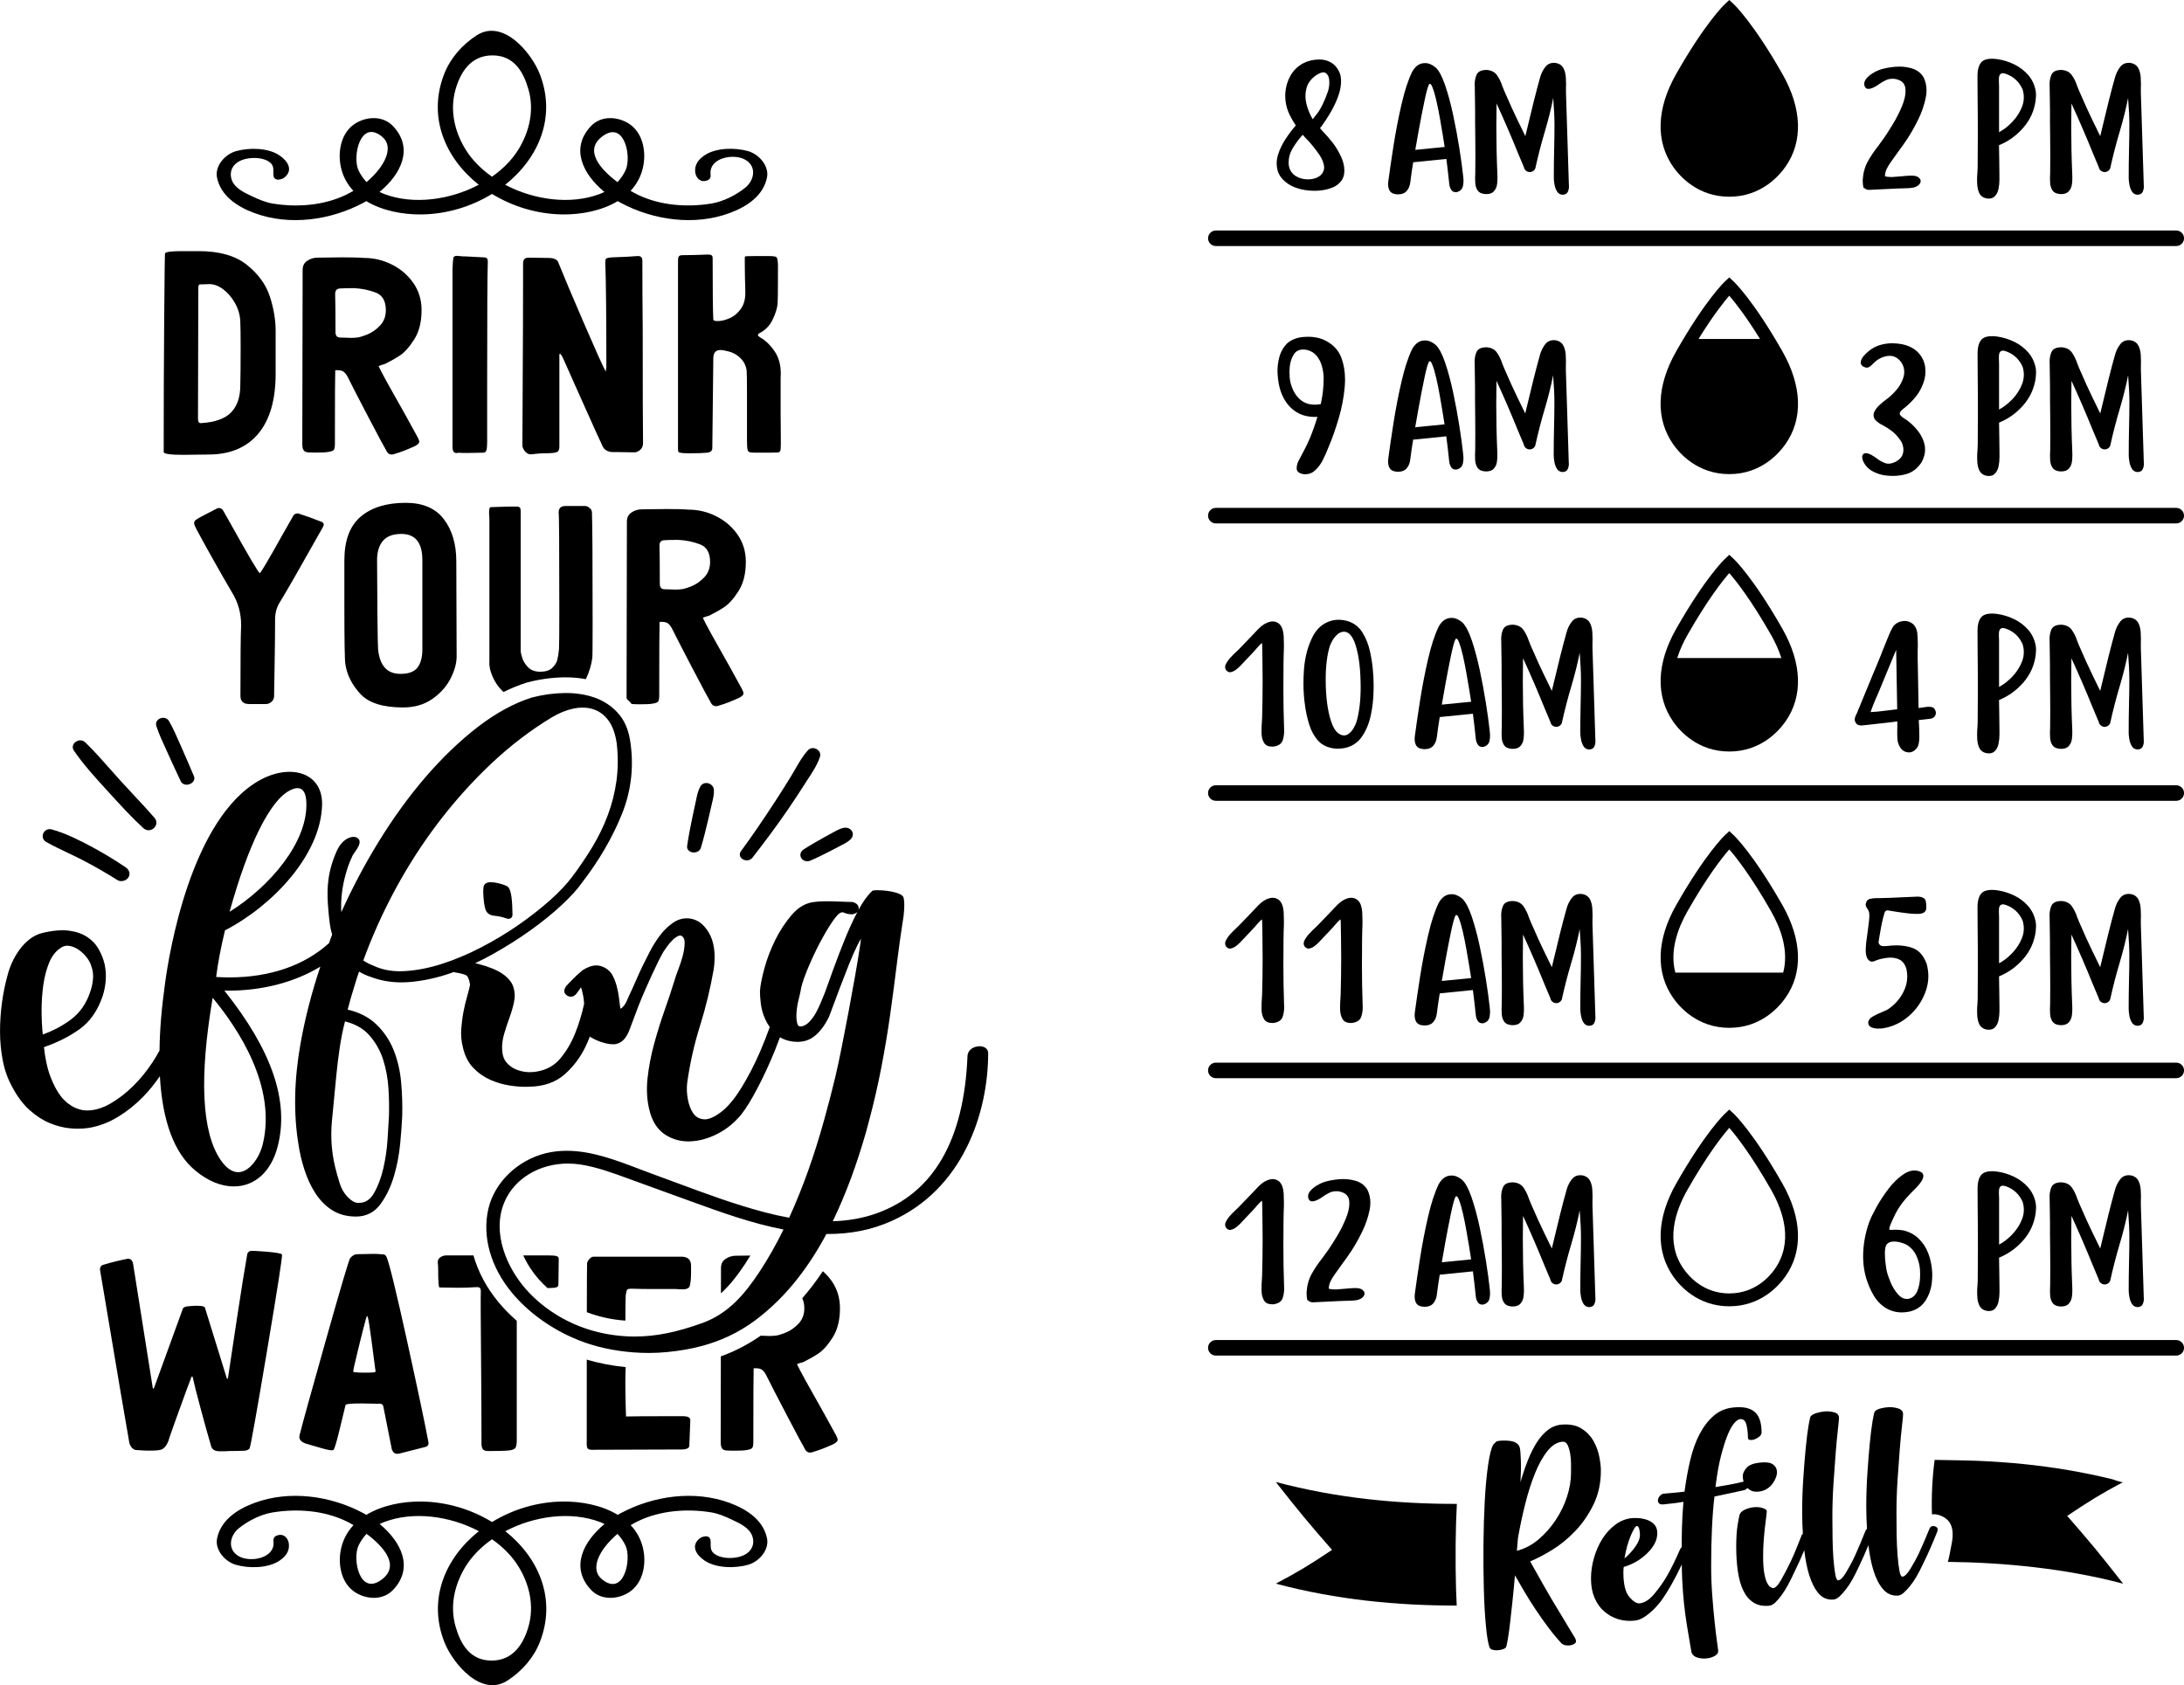<?xml version="1.0" encoding="utf-8"?>
<!-- Generator: Adobe Illustrator 24.1.2, SVG Export Plug-In . SVG Version: 6.00 Build 0)  -->
<svg version="1.1" id="Слой_1" xmlns="http://www.w3.org/2000/svg" xmlns:xlink="http://www.w3.org/1999/xlink" x="0px" y="0px"
	 viewBox="0 0 720 555.61" style="enable-background:new 0 0 720 555.61;" xml:space="preserve">
<path d="M400.83,81.12h316.61c1.42,0,2.57-1.15,2.57-2.56c0-1.42-1.15-2.56-2.57-2.56H400.83c-1.42,0-2.57,1.15-2.57,2.56
	C398.26,79.97,399.41,81.12,400.83,81.12z"/>
<path d="M717.43,167.45H400.83c-1.42,0-2.57,1.15-2.57,2.56c0,1.42,1.15,2.56,2.57,2.56h316.61c1.42,0,2.57-1.15,2.57-2.56
	C720,168.59,718.85,167.45,717.43,167.45z"/>
<path d="M717.43,258.91H400.83c-1.42,0-2.57,1.15-2.57,2.56s1.15,2.56,2.57,2.56h316.61c1.42,0,2.57-1.15,2.57-2.56
	S718.85,258.91,717.43,258.91z"/>
<path d="M717.43,350.36H400.83c-1.42,0-2.57,1.15-2.57,2.56s1.15,2.56,2.57,2.56h316.61c1.42,0,2.57-1.15,2.57-2.56
	S718.85,350.36,717.43,350.36z"/>
<path d="M717.43,441.82H400.83c-1.42,0-2.57,1.15-2.57,2.56c0,1.42,1.15,2.56,2.57,2.56h316.61c1.42,0,2.57-1.15,2.57-2.56
	C720,442.97,718.85,441.82,717.43,441.82z"/>
<path d="M570.09,430.69c10.47,0,16.4-6.85,18.53-9.89c5.84-8.3,5.47-19.16-1.02-30.59c-9.62-16.9-15.79-22.78-16.05-23.02
	l-1.45-1.36l-1.45,1.36c-0.26,0.24-6.43,6.12-16.05,23.02c-6.5,11.42-6.86,22.28-0.96,30.68
	C553.7,423.84,559.62,430.69,570.09,430.69z M556.28,392.31c6.58-11.56,11.5-17.8,13.81-20.45c2.31,2.65,7.23,8.89,13.81,20.45
	c3.99,7.01,7.44,17.22,1.17,26.15c-1.68,2.4-6.5,7.99-14.98,7.99c-8.48,0-13.3-5.59-15.05-8.09
	C548.84,409.53,552.29,399.32,556.28,392.31z"/>
<path d="M570.09,247.78c10.47,0,16.4-6.86,18.53-9.9c5.84-8.3,5.47-19.16-1.02-30.58c-9.62-16.9-15.79-22.78-16.05-23.02l-1.45-1.36
	l-1.45,1.36c-0.26,0.24-6.43,6.12-16.05,23.02c-6.5,11.42-6.86,22.28-0.96,30.68C553.7,240.92,559.62,247.78,570.09,247.78z
	 M556.28,209.4c6.58-11.56,11.5-17.8,13.81-20.45c2.31,2.65,7.23,8.89,13.81,20.45c1.27,2.24,2.49,4.81,3.36,7.56h-34.33
	C553.79,214.21,555.01,211.64,556.28,209.4z"/>
<path d="M571.54,92.82l-1.45-1.36l-1.45,1.36c-0.26,0.24-6.43,6.12-16.05,23.02c-6.5,11.42-6.86,22.28-0.96,30.68
	c2.06,2.95,7.99,9.8,18.46,9.8c10.47,0,16.4-6.86,18.53-9.9c5.84-8.3,5.48-19.16-1.02-30.59C577.98,98.93,571.8,93.06,571.54,92.82z
	 M559.95,111.77c4.73-7.65,8.29-12.15,10.14-14.28c1.85,2.13,5.41,6.63,10.14,14.28H559.95z"/>
<path d="M570.09,64.86c10.47,0,16.39-6.85,18.53-9.89c5.84-8.3,5.47-19.16-1.02-30.59C577.98,7.48,571.8,1.6,571.55,1.36L570.09,0
	l-1.45,1.36c-0.26,0.24-6.43,6.12-16.05,23.02c-6.5,11.42-6.86,22.28-0.96,30.68C553.7,58.01,559.63,64.86,570.09,64.86z"/>
<path d="M570.09,338.88c10.47,0,16.39-6.85,18.53-9.89c5.84-8.3,5.47-19.16-1.02-30.59c-9.62-16.9-15.79-22.78-16.05-23.02
	l-1.45-1.36l-1.45,1.36c-0.26,0.24-6.43,6.12-16.05,23.02c-6.5,11.42-6.86,22.28-0.96,30.68
	C553.7,332.03,559.63,338.88,570.09,338.88z M556.28,300.5c6.58-11.56,11.5-17.8,13.81-20.45c2.31,2.65,7.23,8.89,13.81,20.45
	c3.12,5.49,5.89,12.93,3.96,20.18h-35.55C550.38,313.46,553.16,306,556.28,300.5z"/>
<path d="M423.13,402.86c0-1.03,0.02-2.11,0.06-3.22c0.06-1.07,0.08-2.13,0.08-3.16c0-1.03-0.03-2.04-0.08-3.02
	c-0.15-1.9-0.66-3.22-1.52-3.95c-0.62-0.51-1.33-0.76-2.12-0.76c-0.32,0-0.66,0.05-1.02,0.14c-1.2,0.3-2.4,1.05-3.58,2.23
	c-0.98,1.02-1.96,2.04-2.94,3.08c-1.15,1.22-2.31,2.44-3.5,3.64c-0.21,0.19-0.46,0.43-0.76,0.74c-0.62,0.56-1.28,1.22-1.98,1.96
	c-0.7,0.74-1.23,1.49-1.61,2.24c-0.19,0.36-0.28,0.7-0.28,1.04c0,0.32,0.09,0.63,0.28,0.93c0.4,0.51,0.84,0.76,1.33,0.76
	c0.08,0,0.15-0.01,0.23-0.03c0.6-0.11,1.18-0.38,1.74-0.8c0.55-0.42,1.01-0.82,1.37-1.2c1.13-1.17,2.27-2.37,3.42-3.61
	c0.49-0.55,0.98-1.07,1.47-1.58c0.04-0.04,0.12-0.14,0.25-0.31c0.21-0.25,0.47-0.54,0.78-0.88s0.59-0.63,0.83-0.87
	c0.24-0.23,0.4-0.34,0.45-0.34c0.02,0.13,0.03,0.29,0.04,0.48c0.01,0.19,0.02,0.37,0.04,0.54v0.14c0.04,1.66,0.07,3.31,0.08,4.97
	c0.04,2.18,0.06,4.37,0.06,6.58c0,3.95-0.06,7.91-0.17,11.86c-0.02,0.45-0.05,0.96-0.08,1.53c-0.08,0.89-0.11,1.8-0.11,2.74v0.93
	c0.04,1.28,0.33,2.34,0.88,3.19c0.51,0.79,1.38,1.18,2.63,1.18h0.34c1.69-0.21,2.74-0.9,3.13-2.09c0.32-0.94,0.48-1.97,0.48-3.08
	c0-0.3-0.01-0.61-0.03-0.93c-0.15-4.4-0.23-8.8-0.23-13.18c0-1.58,0.01-3.17,0.03-4.77C423.12,404.93,423.13,403.89,423.13,402.86z"
	/>
<path d="M440.62,407.83c-1.19,1.94-2.09,3.35-2.71,4.24l-0.25,0.34c-0.6,0.87-1.21,1.71-1.84,2.54c-1.32,1.66-2.46,3.36-3.43,5.12
	c-0.97,1.76-1.52,3.8-1.65,6.11c0,0.02,0,0.17,0.01,0.45c0.01,0.28,0.03,0.6,0.06,0.95c0.03,0.35,0.07,0.64,0.13,0.86
	c0.04,0.19,0.07,0.28,0.11,0.28c0.02,0,0.04-0.01,0.06-0.03l0.06,0.03c0.02,0.04,0.06,0.07,0.11,0.09c0.09,0.06,0.19,0.12,0.28,0.18
	c0.09,0.06,0.18,0.13,0.27,0.18c0.08,0.06,0.14,0.08,0.18,0.08c0.08,0.04,0.16,0.06,0.27,0.07c0.1,0.01,0.19,0.02,0.27,0.04h0.11
	l-0.06,0.03c1.98-0.09,3.94-0.19,5.9-0.28c0.94-0.06,1.89-0.1,2.85-0.14c0.45-0.02,1-0.04,1.64-0.06c0.85-0.02,1.7-0.05,2.57-0.08
	c0.87-0.04,1.56-0.12,2.09-0.26c1.07-0.3,1.77-0.82,2.09-1.55c0.07-0.19,0.11-0.38,0.11-0.56c0-0.51-0.34-0.98-1.02-1.41
	c-0.49-0.24-1.13-0.37-1.92-0.37h-0.34c-0.96,0.02-1.99,0.1-3.11,0.22c-1.02,0.1-1.99,0.17-2.94,0.23h-0.48
	c-0.75,0-1.41-0.08-1.98-0.23c0.02-0.92,0.22-1.76,0.61-2.51c0.38-0.75,0.83-1.49,1.34-2.2c0.02-0.04,0.05-0.08,0.08-0.11
	c0.73-1.05,1.48-2.1,2.23-3.13c1.09-1.45,2.15-2.95,3.19-4.52c1.11-1.67,2.26-3.72,3.46-6.13c1.2-2.41,2.05-4.86,2.55-7.37
	c0.17-0.83,0.25-1.63,0.25-2.4c0-1.54-0.33-2.97-0.99-4.29c-0.88-1.45-2.18-2.43-3.9-2.93c-1.32-0.38-2.69-0.57-4.12-0.57
	c-0.43,0-0.88,0.02-1.33,0.06c-1.92,0.17-3.59,0.49-5.03,0.96c-0.68,0.23-1.45,0.6-2.33,1.13c-0.88,0.53-1.6,1.15-2.19,1.86
	c-0.43,0.55-0.65,1.11-0.65,1.69c0,0.21,0.03,0.41,0.08,0.62c0.23,0.66,0.61,1,1.16,1.02h0.11c0.51,0,1.03-0.13,1.58-0.39
	c0.6-0.28,1.09-0.56,1.47-0.82c0.85-0.64,1.72-1.18,2.63-1.61c0.7-0.34,1.47-0.51,2.31-0.51c0.23,0,0.45,0.01,0.68,0.03
	c2.15,0.36,3.32,1.37,3.53,3.05c0.04,0.3,0.06,0.62,0.06,0.96c0,1.43-0.37,3.04-1.1,4.83C442.86,403.82,441.81,405.89,440.62,407.83
	z"/>
<path d="M469.54,430.86c1.34,0,2.33-0.38,2.99-1.16c0.66-0.77,1.05-1.78,1.18-3.02c0.26-2.14,0.57-4.28,0.93-6.41l10.93-1.1
	c0.34,2.58,0.66,5.35,0.96,8.3c0.07,0.73,0.31,1.38,0.7,1.95c0.32,0.47,0.79,0.71,1.41,0.71c0.13,0,0.27-0.01,0.42-0.03
	c1.13-0.32,1.8-1.01,2-2.06c0.11-0.6,0.17-1.18,0.17-1.72c0-0.41-0.03-0.81-0.08-1.18c-0.3-2.81-0.73-5.99-1.3-9.54
	c-0.56-3.56-1.24-7.18-2.03-10.88c-0.79-3.7-1.68-6.98-2.65-9.84c-0.98-2.86-2.01-4.81-3.11-5.84c-1.17-0.98-2.34-1.47-3.53-1.47
	c-0.24,0-0.49,0.02-0.73,0.06c-1.41,0.22-2.58,1.16-3.5,2.8c-1.32,2.71-2.49,6.29-3.51,10.74c-1.03,4.45-1.9,8.98-2.63,13.59
	c-0.72,4.61-1.29,8.5-1.71,11.66c-0.06,0.38-0.08,0.73-0.08,1.07c0,0.79,0.15,1.48,0.45,2.06
	C467.26,430.36,468.16,430.81,469.54,430.86z M475.35,416.01c0.19-1.17,0.57-3.36,1.16-6.58c0.58-3.22,1.2-6.35,1.83-9.4
	c0.64-3.05,1.15-4.88,1.52-5.48c0.09-0.09,0.18-0.14,0.26-0.14c0.28,0,0.57,0.4,0.87,1.21c0.43,1.07,0.86,2.55,1.29,4.42
	c0.42,1.87,0.82,3.84,1.18,5.9c0.37,2.06,0.68,3.92,0.95,5.58c0.26,1.66,0.44,2.79,0.54,3.42c0.02,0.13,0.04,0.22,0.06,0.28
	l-9.68,0.96L475.35,416.01z"/>
<path d="M525.02,394.53c0-0.73-0.03-1.49-0.08-2.26c-0.08-1.17-0.34-2.19-0.8-3.06c-0.46-0.87-1.26-1.43-2.39-1.68
	c-0.24-0.04-0.49-0.06-0.73-0.06c-1.2,0-2.15,0.45-2.85,1.36c-0.83,1.07-1.41,2.28-1.75,3.61c-1.13,3.95-2.74,10.35-4.83,19.2
	c-2.03-4.14-3.54-7.28-4.52-9.43c-0.81-1.81-1.61-3.61-2.4-5.42c-0.23-0.53-0.44-1.06-0.65-1.61c-0.43-1.34-1.01-2.53-1.74-3.58
	c-0.72-1.05-1.84-1.65-3.35-1.78h-0.17c-1.69,0-2.78,0.53-3.25,1.58c-0.41,0.92-0.62,2.01-0.62,3.27c0,0.21,0.01,0.42,0.03,0.62
	c0.06,2.58,0.09,5.16,0.11,7.73v3.87l0.06,5.62c0.02,1.84,0.03,3.69,0.03,5.53c0,1.83-0.01,3.66-0.03,5.51
	c0,0.3-0.01,0.61-0.03,0.93c-0.02,0.36-0.03,0.72-0.03,1.1c0,0.55,0.02,1.09,0.06,1.64c0.08,0.9,0.33,1.68,0.78,2.34
	c0.44,0.66,1.21,1.05,2.3,1.16c0.17,0.02,0.34,0.03,0.51,0.03c1.13,0,1.97-0.29,2.51-0.88c0.62-0.66,0.99-1.5,1.1-2.54
	c0.08-0.66,0.11-1.33,0.11-2c0-0.38-0.01-0.76-0.03-1.16c-0.23-5.29-0.34-10.57-0.34-15.84c0-2.49,0.03-4.97,0.08-7.45
	c2.45,5.33,4.79,10.76,7.03,16.29c0.66,1.56,1.31,3.1,1.95,4.63c0.11,0.7,0.5,1.2,1.16,1.52c0.28,0.11,0.56,0.17,0.82,0.17
	c0.24,0,0.48-0.05,0.71-0.14c0.51-0.21,0.88-0.57,1.1-1.07c0.92-4.2,1.98-8.27,3.16-12.22c1.17-3.95,2.08-7.62,2.74-11.01
	c0.28,3.59,0.42,6.53,0.42,8.81c0,2.62-0.04,5.32-0.11,8.1c-0.08,3.29-0.11,6.38-0.11,9.26v0.2c0,0.55,0.07,1.21,0.2,2.01
	c0.13,0.89,0.4,1.68,0.82,2.39c0.41,0.7,1.03,1.09,1.86,1.14c0.88-0.02,1.47-0.35,1.75-0.99c0.24-0.55,0.37-1.13,0.37-1.75
	c0-0.11-0.01-0.24-0.03-0.37c-0.24-7.51-0.49-15.25-0.73-23.21c-0.1-2.46-0.17-4.85-0.23-7.17v-1.81
	C525.01,395.28,525.02,394.91,525.02,394.53z"/>
<path d="M423.13,310.11c0-1.03,0.02-2.11,0.06-3.22c0.06-1.07,0.08-2.13,0.08-3.16c0-1.03-0.03-2.04-0.08-3.02
	c-0.15-1.9-0.66-3.22-1.52-3.95c-0.62-0.51-1.33-0.76-2.12-0.76c-0.32,0-0.66,0.05-1.02,0.14c-1.2,0.3-2.4,1.05-3.58,2.23
	c-0.98,1.02-1.96,2.04-2.94,3.08c-1.15,1.22-2.31,2.44-3.5,3.64c-0.21,0.19-0.46,0.43-0.76,0.74c-0.62,0.56-1.28,1.22-1.98,1.96
	c-0.7,0.74-1.23,1.49-1.61,2.24c-0.19,0.36-0.28,0.7-0.28,1.04c0,0.32,0.09,0.63,0.28,0.93c0.4,0.51,0.84,0.76,1.33,0.76
	c0.08,0,0.15-0.01,0.23-0.03c0.6-0.11,1.18-0.38,1.74-0.8c0.55-0.42,1.01-0.82,1.37-1.2c1.13-1.17,2.27-2.37,3.42-3.61
	c0.49-0.55,0.98-1.07,1.47-1.58c0.04-0.04,0.12-0.14,0.25-0.31c0.21-0.25,0.47-0.54,0.78-0.88c0.31-0.34,0.59-0.63,0.83-0.87
	c0.24-0.23,0.4-0.34,0.45-0.34c0.02,0.13,0.03,0.29,0.04,0.48c0.01,0.19,0.02,0.37,0.04,0.54v0.14c0.04,1.66,0.07,3.31,0.08,4.97
	c0.04,2.18,0.06,4.37,0.06,6.58c0,3.95-0.06,7.91-0.17,11.86c-0.02,0.45-0.05,0.96-0.08,1.53c-0.08,0.89-0.11,1.8-0.11,2.74v0.93
	c0.04,1.28,0.33,2.34,0.88,3.19c0.51,0.79,1.38,1.18,2.63,1.18h0.34c1.69-0.21,2.74-0.9,3.13-2.09c0.32-0.94,0.48-1.97,0.48-3.08
	c0-0.3-0.01-0.61-0.03-0.93c-0.15-4.4-0.23-8.8-0.23-13.18c0-1.58,0.01-3.17,0.03-4.77C423.12,312.18,423.13,311.14,423.13,310.11z"
	/>
<path d="M449.03,310.11c0-1.03,0.02-2.11,0.06-3.22c0.06-1.07,0.08-2.13,0.08-3.16c0-1.03-0.03-2.04-0.08-3.02
	c-0.15-1.9-0.66-3.22-1.52-3.95c-0.62-0.51-1.33-0.76-2.12-0.76c-0.32,0-0.66,0.05-1.02,0.14c-1.2,0.3-2.4,1.05-3.58,2.23
	c-0.98,1.02-1.96,2.04-2.94,3.08c-1.15,1.22-2.31,2.44-3.5,3.64c-0.21,0.19-0.46,0.43-0.76,0.74c-0.62,0.56-1.28,1.22-1.98,1.96
	c-0.7,0.74-1.23,1.49-1.61,2.24c-0.19,0.36-0.28,0.7-0.28,1.04c0,0.32,0.09,0.63,0.28,0.93c0.4,0.51,0.84,0.76,1.33,0.76
	c0.08,0,0.15-0.01,0.23-0.03c0.6-0.11,1.18-0.38,1.74-0.8c0.55-0.42,1.01-0.82,1.37-1.2c1.13-1.17,2.27-2.37,3.42-3.61
	c0.49-0.55,0.98-1.07,1.47-1.58c0.04-0.04,0.12-0.14,0.25-0.31c0.21-0.25,0.47-0.54,0.78-0.88c0.31-0.34,0.59-0.63,0.83-0.87
	c0.24-0.23,0.4-0.34,0.45-0.34c0.02,0.13,0.03,0.29,0.04,0.48c0.01,0.19,0.02,0.37,0.04,0.54v0.14c0.04,1.66,0.07,3.31,0.08,4.97
	c0.04,2.18,0.06,4.37,0.06,6.58c0,3.95-0.06,7.91-0.17,11.86c-0.02,0.45-0.05,0.96-0.08,1.53c-0.08,0.89-0.11,1.8-0.11,2.74v0.93
	c0.04,1.28,0.33,2.34,0.88,3.19c0.51,0.79,1.38,1.18,2.63,1.18h0.34c1.69-0.21,2.74-0.9,3.13-2.09c0.32-0.94,0.48-1.97,0.48-3.08
	c0-0.3-0.01-0.61-0.03-0.93c-0.15-4.4-0.23-8.8-0.23-13.18c0-1.58,0.01-3.17,0.03-4.77C449.03,312.18,449.03,311.14,449.03,310.11z"
	/>
<path d="M469.54,338.11c1.34,0,2.33-0.38,2.99-1.16c0.66-0.77,1.05-1.78,1.18-3.02c0.26-2.14,0.57-4.28,0.93-6.41l10.93-1.1
	c0.34,2.58,0.66,5.35,0.96,8.3c0.07,0.73,0.31,1.38,0.7,1.95c0.32,0.47,0.79,0.71,1.41,0.71c0.13,0,0.27-0.01,0.42-0.03
	c1.13-0.32,1.8-1.01,2-2.06c0.11-0.6,0.17-1.18,0.17-1.72c0-0.41-0.03-0.81-0.08-1.18c-0.3-2.81-0.73-5.99-1.3-9.54
	c-0.56-3.56-1.24-7.18-2.03-10.88c-0.79-3.7-1.68-6.98-2.65-9.84c-0.98-2.86-2.01-4.81-3.11-5.84c-1.17-0.98-2.34-1.47-3.53-1.47
	c-0.24,0-0.49,0.02-0.73,0.06c-1.41,0.22-2.58,1.16-3.5,2.8c-1.32,2.71-2.49,6.29-3.51,10.74c-1.03,4.45-1.9,8.98-2.63,13.59
	c-0.72,4.61-1.29,8.5-1.71,11.66c-0.06,0.38-0.08,0.73-0.08,1.07c0,0.79,0.15,1.48,0.45,2.06
	C467.26,337.61,468.16,338.06,469.54,338.11z M475.35,323.26c0.19-1.17,0.57-3.36,1.16-6.58c0.58-3.22,1.2-6.35,1.83-9.4
	c0.64-3.05,1.15-4.88,1.52-5.48c0.09-0.09,0.18-0.14,0.26-0.14c0.28,0,0.57,0.4,0.87,1.21c0.43,1.07,0.86,2.55,1.29,4.42
	c0.42,1.87,0.82,3.84,1.18,5.9c0.37,2.06,0.68,3.92,0.95,5.58c0.26,1.66,0.44,2.79,0.54,3.42c0.02,0.13,0.04,0.22,0.06,0.28
	l-9.68,0.96L475.35,323.26z"/>
<path d="M525.02,301.78c0-0.73-0.03-1.49-0.08-2.26c-0.08-1.17-0.34-2.19-0.8-3.06c-0.46-0.87-1.26-1.44-2.39-1.68
	c-0.24-0.04-0.49-0.06-0.73-0.06c-1.2,0-2.15,0.45-2.85,1.36c-0.83,1.07-1.41,2.28-1.75,3.61c-1.13,3.95-2.74,10.35-4.83,19.2
	c-2.03-4.14-3.54-7.28-4.52-9.43c-0.81-1.81-1.61-3.61-2.4-5.42c-0.23-0.53-0.44-1.06-0.65-1.61c-0.43-1.34-1.01-2.53-1.74-3.58
	c-0.72-1.05-1.84-1.65-3.35-1.78h-0.17c-1.69,0-2.78,0.53-3.25,1.58c-0.41,0.92-0.62,2.01-0.62,3.27c0,0.21,0.01,0.42,0.03,0.62
	c0.06,2.58,0.09,5.16,0.11,7.73v3.87l0.06,5.62c0.02,1.84,0.03,3.69,0.03,5.53c0,1.83-0.01,3.66-0.03,5.51
	c0,0.3-0.01,0.61-0.03,0.93c-0.02,0.36-0.03,0.72-0.03,1.1c0,0.55,0.02,1.09,0.06,1.64c0.08,0.9,0.33,1.68,0.78,2.34
	c0.44,0.66,1.21,1.05,2.3,1.16c0.17,0.02,0.34,0.03,0.51,0.03c1.13,0,1.97-0.29,2.51-0.88c0.62-0.66,0.99-1.5,1.1-2.54
	c0.08-0.66,0.11-1.33,0.11-2c0-0.38-0.01-0.76-0.03-1.16c-0.23-5.29-0.34-10.57-0.34-15.84c0-2.49,0.03-4.97,0.08-7.45
	c2.45,5.33,4.79,10.76,7.03,16.29c0.66,1.56,1.31,3.1,1.95,4.63c0.11,0.7,0.5,1.2,1.16,1.52c0.28,0.11,0.56,0.17,0.82,0.17
	c0.24,0,0.48-0.05,0.71-0.14c0.51-0.21,0.88-0.57,1.1-1.07c0.92-4.2,1.98-8.27,3.16-12.22c1.17-3.95,2.08-7.62,2.74-11.01
	c0.28,3.59,0.42,6.53,0.42,8.81c0,2.62-0.04,5.32-0.11,8.1c-0.08,3.29-0.11,6.38-0.11,9.26v0.2c0,0.55,0.07,1.21,0.2,2.01
	c0.13,0.89,0.4,1.68,0.82,2.39c0.41,0.7,1.03,1.09,1.86,1.14c0.88-0.02,1.47-0.35,1.75-0.99c0.24-0.55,0.37-1.13,0.37-1.75
	c0-0.11-0.01-0.24-0.03-0.37c-0.24-7.51-0.49-15.25-0.73-23.21c-0.1-2.46-0.17-4.85-0.23-7.17v-1.81
	C525.01,302.53,525.02,302.16,525.02,301.78z"/>
<path d="M423.13,219c0-1.03,0.02-2.11,0.06-3.22c0.06-1.07,0.08-2.13,0.08-3.16c0-1.03-0.03-2.04-0.08-3.02
	c-0.15-1.9-0.66-3.22-1.52-3.95c-0.62-0.51-1.33-0.76-2.12-0.76c-0.32,0-0.66,0.05-1.02,0.14c-1.2,0.3-2.4,1.05-3.58,2.23
	c-0.98,1.02-1.96,2.04-2.94,3.08c-1.15,1.22-2.31,2.44-3.5,3.64c-0.21,0.19-0.46,0.43-0.76,0.73c-0.62,0.56-1.28,1.22-1.98,1.96
	c-0.7,0.74-1.23,1.49-1.61,2.24c-0.19,0.36-0.28,0.7-0.28,1.04c0,0.32,0.09,0.63,0.28,0.93c0.4,0.51,0.84,0.76,1.33,0.76
	c0.08,0,0.15-0.01,0.23-0.03c0.6-0.11,1.18-0.38,1.74-0.8c0.55-0.42,1.01-0.82,1.37-1.2c1.13-1.17,2.27-2.37,3.42-3.61
	c0.49-0.55,0.98-1.07,1.47-1.58c0.04-0.04,0.12-0.14,0.25-0.31c0.21-0.25,0.47-0.54,0.78-0.88c0.31-0.34,0.59-0.63,0.83-0.87
	c0.24-0.23,0.4-0.34,0.45-0.34c0.02,0.13,0.03,0.29,0.04,0.48c0.01,0.19,0.02,0.37,0.04,0.54v0.14c0.04,1.66,0.07,3.31,0.08,4.97
	c0.04,2.18,0.06,4.37,0.06,6.58c0,3.95-0.06,7.91-0.17,11.86c-0.02,0.45-0.05,0.96-0.08,1.53c-0.08,0.89-0.11,1.8-0.11,2.74v0.93
	c0.04,1.28,0.33,2.34,0.88,3.19c0.51,0.79,1.38,1.18,2.63,1.18h0.34c1.69-0.21,2.74-0.9,3.13-2.09c0.32-0.94,0.48-1.97,0.48-3.08
	c0-0.3-0.01-0.61-0.03-0.93c-0.15-4.4-0.23-8.8-0.23-13.18c0-1.58,0.01-3.17,0.03-4.77C423.12,221.07,423.13,220.04,423.13,219z"/>
<path d="M434.54,244.19c1.34,1.5,3.22,2.38,5.63,2.62c0.3,0.02,0.59,0.03,0.88,0.03c0.73,0,1.47-0.06,2.2-0.2
	c2.43-0.51,4.33-1.75,5.7-3.71c1.37-1.97,2.35-4.3,2.94-6.99c0.58-2.69,0.89-5.38,0.93-8.07c0.02-0.58,0.03-1.15,0.03-1.69
	c0-1.99-0.09-3.77-0.26-5.33c-0.15-1.88-0.48-3.94-0.97-6.18c-0.5-2.24-1.31-4.27-2.44-6.1c-1.13-1.82-2.71-3.08-4.74-3.75
	c-1.09-0.32-2.14-0.48-3.16-0.48c-1.17,0-2.29,0.22-3.36,0.65c-2.01,0.79-3.64,2.24-4.88,4.35c-1.77,3.26-2.82,7.03-3.16,11.32
	c-0.11,1.58-0.17,3.11-0.17,4.6c0,2.56,0.17,4.99,0.51,7.28c0.26,2.05,0.72,4.13,1.36,6.24
	C432.2,240.87,433.19,242.68,434.54,244.19z M438.45,212.88c0.58-1.52,1.35-2.72,2.29-3.58c0.73-0.68,1.51-1.02,2.32-1.02
	c0.21,0,0.42,0.03,0.65,0.09c1.02,0.24,1.93,1.26,2.74,3.05c1.28,3.35,1.98,7.77,2.09,13.27c0.02,0.6,0.03,1.18,0.03,1.75
	c0,4.69-0.48,8.6-1.44,11.74c-0.23,0.64-0.56,1.32-0.99,2.05c-0.43,0.73-0.97,1.31-1.61,1.76c-0.43,0.32-0.91,0.48-1.44,0.48
	c-0.22,0-0.45-0.03-0.68-0.08c-0.79-0.28-1.43-0.71-1.91-1.29c-0.48-0.57-0.88-1.24-1.2-1.99c-1.32-3.22-2.06-7.54-2.23-12.96
	c-0.02-0.74-0.03-1.45-0.03-2.14C437.04,219.54,437.51,215.83,438.45,212.88z"/>
<path d="M469.54,247.01c1.34,0,2.33-0.38,2.99-1.16c0.66-0.77,1.05-1.78,1.18-3.02c0.26-2.14,0.57-4.28,0.93-6.41l10.93-1.1
	c0.34,2.58,0.66,5.35,0.96,8.3c0.07,0.73,0.31,1.38,0.7,1.95c0.32,0.47,0.79,0.71,1.41,0.71c0.13,0,0.27-0.01,0.42-0.03
	c1.13-0.32,1.8-1.01,2-2.06c0.11-0.6,0.17-1.18,0.17-1.72c0-0.41-0.03-0.81-0.08-1.18c-0.3-2.81-0.73-5.99-1.3-9.54
	c-0.56-3.56-1.24-7.18-2.03-10.88c-0.79-3.7-1.68-6.98-2.65-9.84c-0.98-2.86-2.01-4.81-3.11-5.84c-1.17-0.98-2.34-1.47-3.53-1.47
	c-0.24,0-0.49,0.02-0.73,0.06c-1.41,0.22-2.58,1.16-3.5,2.8c-1.32,2.71-2.49,6.29-3.51,10.74c-1.03,4.45-1.9,8.98-2.63,13.59
	c-0.72,4.61-1.29,8.5-1.71,11.66c-0.06,0.38-0.08,0.73-0.08,1.07c0,0.79,0.15,1.48,0.45,2.06
	C467.26,246.51,468.16,246.95,469.54,247.01z M475.35,232.16c0.19-1.17,0.57-3.36,1.16-6.58c0.58-3.22,1.2-6.35,1.83-9.4
	c0.64-3.05,1.15-4.88,1.52-5.48c0.09-0.09,0.18-0.14,0.26-0.14c0.28,0,0.57,0.4,0.87,1.21c0.43,1.07,0.86,2.55,1.29,4.42
	c0.42,1.87,0.82,3.84,1.18,5.9c0.37,2.06,0.68,3.92,0.95,5.58c0.26,1.66,0.44,2.79,0.54,3.41c0.02,0.13,0.04,0.22,0.06,0.28
	l-9.68,0.96L475.35,232.16z"/>
<path d="M525.02,210.68c0-0.73-0.03-1.49-0.08-2.26c-0.08-1.17-0.34-2.19-0.8-3.06c-0.46-0.87-1.26-1.44-2.39-1.68
	c-0.24-0.04-0.49-0.06-0.73-0.06c-1.2,0-2.15,0.45-2.85,1.36c-0.83,1.07-1.41,2.28-1.75,3.61c-1.13,3.95-2.74,10.35-4.83,19.2
	c-2.03-4.14-3.54-7.28-4.52-9.43c-0.81-1.81-1.61-3.61-2.4-5.42c-0.23-0.53-0.44-1.06-0.65-1.61c-0.43-1.34-1.01-2.53-1.74-3.58
	c-0.72-1.05-1.84-1.65-3.35-1.78h-0.17c-1.69,0-2.78,0.53-3.25,1.58c-0.41,0.92-0.62,2.01-0.62,3.27c0,0.21,0.01,0.41,0.03,0.62
	c0.06,2.58,0.09,5.16,0.11,7.73v3.87l0.06,5.62c0.02,1.84,0.03,3.69,0.03,5.53c0,1.83-0.01,3.66-0.03,5.51
	c0,0.3-0.01,0.61-0.03,0.93c-0.02,0.36-0.03,0.72-0.03,1.1c0,0.55,0.02,1.09,0.06,1.64c0.08,0.9,0.33,1.68,0.78,2.34
	c0.44,0.66,1.21,1.05,2.3,1.16c0.17,0.02,0.34,0.03,0.51,0.03c1.13,0,1.97-0.29,2.51-0.88c0.62-0.66,0.99-1.5,1.1-2.54
	c0.08-0.66,0.11-1.33,0.11-2c0-0.38-0.01-0.76-0.03-1.16c-0.23-5.29-0.34-10.57-0.34-15.84c0-2.49,0.03-4.97,0.08-7.45
	c2.45,5.33,4.79,10.76,7.03,16.29c0.66,1.56,1.31,3.1,1.95,4.63c0.11,0.7,0.5,1.2,1.16,1.52c0.28,0.11,0.56,0.17,0.82,0.17
	c0.24,0,0.48-0.05,0.71-0.14c0.51-0.21,0.88-0.57,1.1-1.07c0.92-4.2,1.98-8.27,3.16-12.22c1.17-3.95,2.08-7.62,2.74-11.01
	c0.28,3.59,0.42,6.53,0.42,8.81c0,2.62-0.04,5.32-0.11,8.1c-0.08,3.29-0.11,6.38-0.11,9.26v0.2c0,0.55,0.07,1.21,0.2,2.01
	c0.13,0.89,0.4,1.68,0.82,2.39c0.41,0.7,1.03,1.09,1.86,1.14c0.88-0.02,1.47-0.35,1.75-0.99c0.24-0.55,0.37-1.13,0.37-1.75
	c0-0.11-0.01-0.24-0.03-0.37c-0.24-7.51-0.49-15.25-0.73-23.21c-0.1-2.46-0.17-4.85-0.23-7.17v-1.81
	C525.01,211.43,525.02,211.05,525.02,210.68z"/>
<path d="M428.46,151.26c-0.66,1.07-0.99,2.13-0.99,3.16c0,1.02,0.77,1.66,2.31,1.92c0.17,0.02,0.34,0.03,0.51,0.03
	c1.26,0,2.34-0.42,3.25-1.27c1.04-0.94,1.91-2.12,2.61-3.53c0.7-1.41,1.3-2.77,1.79-4.07c0.13-0.34,0.26-0.66,0.4-0.96
	c0.98-2.33,1.97-5.19,2.98-8.57c1.01-3.38,1.67-6.84,1.99-10.37c0.08-0.87,0.11-1.7,0.11-2.51c0-2.56-0.4-4.91-1.18-7.06
	c-1.05-2.84-3.16-4.91-6.32-6.21c-1.41-0.53-2.97-0.79-4.69-0.79c-0.43,0-0.88,0.02-1.36,0.06c-2.26,0.15-4.11,0.87-5.56,2.15
	c-1.26,1.28-2.13,2.84-2.6,4.69c-0.38,1.45-0.56,2.93-0.56,4.43c0,0.41,0.02,0.84,0.06,1.27c0.13,1.96,0.46,3.74,0.99,5.36
	c0.98,2.81,2.49,4.95,4.55,6.44c1.84,1.35,4.09,2.03,6.75,2.03c0.26,0,0.54-0.01,0.82-0.03c-0.81,2.69-1.65,5.05-2.51,7.09
	C430.93,146.54,429.82,148.79,428.46,151.26z M433.46,133.42c-1.85,0-3.39-0.51-4.63-1.52c-1.67-1.36-2.81-3.32-3.42-5.9
	c-0.21-0.96-0.31-2.03-0.31-3.22c0-0.49,0.02-0.99,0.06-1.5c0.13-1.81,0.62-3.33,1.47-4.57c0.66-0.98,1.66-1.47,2.99-1.47
	c0.36,0,0.74,0.04,1.16,0.11c1.36,0.32,2.44,0.96,3.25,1.93c0.81,0.97,1.39,2.1,1.75,3.39c0.36,1.29,0.55,2.55,0.59,3.8v0.25
	c0,2.86-0.32,5.7-0.96,8.52C434.73,133.36,434.08,133.42,433.46,133.42z"/>
<path d="M479.06,129.39c-0.79-3.7-1.68-6.98-2.65-9.84c-0.98-2.86-2.01-4.81-3.11-5.84c-1.17-0.98-2.34-1.47-3.53-1.47
	c-0.24,0-0.49,0.02-0.73,0.06c-1.41,0.22-2.58,1.16-3.5,2.8c-1.32,2.71-2.49,6.29-3.51,10.74c-1.03,4.45-1.9,8.98-2.63,13.59
	c-0.72,4.61-1.29,8.5-1.71,11.66c-0.06,0.38-0.08,0.73-0.08,1.07c0,0.79,0.15,1.48,0.45,2.06c0.43,0.83,1.34,1.27,2.71,1.33
	c1.34,0,2.33-0.38,2.99-1.16c0.66-0.77,1.05-1.78,1.18-3.02c0.26-2.14,0.57-4.28,0.93-6.41l10.93-1.1c0.34,2.58,0.66,5.35,0.96,8.3
	c0.07,0.73,0.31,1.38,0.7,1.95c0.32,0.47,0.79,0.71,1.41,0.71c0.13,0,0.27-0.01,0.42-0.03c1.13-0.32,1.8-1.01,2-2.06
	c0.11-0.6,0.17-1.18,0.17-1.72c0-0.41-0.03-0.81-0.08-1.18c-0.3-2.81-0.73-5.99-1.3-9.54C480.52,136.72,479.85,133.09,479.06,129.39
	z M466.55,140.87l0.03-0.17c0.19-1.17,0.57-3.36,1.16-6.58c0.58-3.22,1.2-6.35,1.83-9.4c0.64-3.05,1.15-4.88,1.52-5.48
	c0.09-0.09,0.18-0.14,0.26-0.14c0.28,0,0.57,0.4,0.87,1.21c0.43,1.07,0.86,2.55,1.29,4.42c0.42,1.87,0.82,3.84,1.18,5.9
	c0.37,2.06,0.68,3.92,0.95,5.58c0.26,1.66,0.44,2.79,0.54,3.42c0.02,0.13,0.04,0.22,0.06,0.28L466.55,140.87z"/>
<path d="M512.21,149.9v0.2c0,0.55,0.07,1.21,0.2,2.01c0.13,0.89,0.4,1.68,0.82,2.39c0.41,0.7,1.03,1.09,1.86,1.14
	c0.88-0.02,1.47-0.35,1.75-0.99c0.24-0.55,0.37-1.13,0.37-1.75c0-0.11-0.01-0.24-0.03-0.37c-0.24-7.51-0.49-15.25-0.73-23.21
	c-0.1-2.46-0.17-4.85-0.23-7.17v-1.81c0.02-0.38,0.03-0.75,0.03-1.13c0-0.73-0.03-1.49-0.08-2.26c-0.08-1.17-0.34-2.19-0.8-3.06
	c-0.46-0.87-1.26-1.44-2.39-1.68c-0.24-0.04-0.49-0.06-0.73-0.06c-1.2,0-2.15,0.45-2.85,1.36c-0.83,1.07-1.41,2.28-1.75,3.61
	c-1.13,3.95-2.74,10.35-4.83,19.2c-2.03-4.14-3.54-7.28-4.52-9.43c-0.81-1.81-1.61-3.61-2.4-5.42c-0.23-0.53-0.44-1.06-0.65-1.61
	c-0.43-1.34-1.01-2.53-1.74-3.58c-0.72-1.05-1.84-1.65-3.35-1.78H490c-1.69,0-2.78,0.53-3.25,1.58c-0.41,0.92-0.62,2.01-0.62,3.27
	c0,0.21,0.01,0.42,0.03,0.62c0.06,2.58,0.09,5.16,0.11,7.73v3.87l0.06,5.62c0.02,1.84,0.03,3.69,0.03,5.53
	c0,1.83-0.01,3.66-0.03,5.51c0,0.3-0.01,0.61-0.03,0.93c-0.02,0.36-0.03,0.72-0.03,1.1c0,0.55,0.02,1.09,0.06,1.64
	c0.08,0.9,0.33,1.68,0.78,2.34c0.44,0.66,1.21,1.05,2.3,1.16c0.17,0.02,0.34,0.03,0.51,0.03c1.13,0,1.97-0.29,2.51-0.88
	c0.62-0.66,0.99-1.5,1.1-2.54c0.08-0.66,0.11-1.33,0.11-2c0-0.38-0.01-0.76-0.03-1.16c-0.23-5.29-0.34-10.57-0.34-15.84
	c0-2.49,0.03-4.97,0.08-7.45c2.45,5.33,4.79,10.76,7.03,16.29c0.66,1.56,1.31,3.1,1.95,4.63c0.11,0.7,0.5,1.2,1.16,1.52
	c0.28,0.11,0.56,0.17,0.82,0.17c0.24,0,0.48-0.05,0.71-0.14c0.51-0.21,0.88-0.57,1.1-1.07c0.92-4.2,1.98-8.27,3.16-12.22
	c1.17-3.95,2.08-7.62,2.74-11.01c0.28,3.59,0.42,6.53,0.42,8.81c0,2.62-0.04,5.32-0.11,8.1
	C512.25,143.94,512.21,147.02,512.21,149.9z"/>
<path d="M424.76,60.7c2.09,1.3,4.6,2.02,7.54,2.17c0.36,0.02,0.72,0.03,1.07,0.03c2.5,0,4.72-0.47,6.66-1.41
	c1.9-1.13,2.94-2.57,3.11-4.32c0.04-0.3,0.06-0.6,0.06-0.9c0-1.47-0.34-2.96-1.02-4.46c-0.83-1.81-1.78-3.4-2.85-4.77
	c-1.05-1.34-2.17-2.63-3.36-3.87c-0.23-0.26-0.45-0.52-0.68-0.76c-0.06-0.06-0.08-0.11-0.08-0.17c0-0.04,0.01-0.06,0.03-0.09
	c0.06-0.09,0.14-0.2,0.25-0.31c0.08-0.09,0.16-0.2,0.25-0.31c0.9-1.22,1.87-2.7,2.89-4.43c1.02-1.73,1.89-3.56,2.58-5.48
	c0.6-1.69,0.9-3.33,0.9-4.91c0-0.21-0.01-0.42-0.03-0.65c-0.11-1.79-0.86-3.35-2.23-4.69c-1.37-1.17-2.99-1.75-4.86-1.75h-0.08
	c-1.9,0-3.64,0.41-5.22,1.21c-1.86,1-3.29,2.38-4.28,4.15c-0.99,1.77-1.55,3.69-1.68,5.76c-0.02,0.28-0.03,0.56-0.03,0.82
	c0,1.79,0.32,3.51,0.96,5.17c0.7,1.64,1.54,3.18,2.54,4.63c-1.17,1.32-2.3,2.81-3.39,4.47c-1.09,1.67-1.92,3.39-2.48,5.18
	c-0.3,1-0.45,1.97-0.45,2.91c0,0.79,0.1,1.56,0.31,2.31C421.66,57.9,422.84,59.39,424.76,60.7z M430.69,29.14
	c0.41-1.66,1.46-3.09,3.13-4.29c1.02-0.66,1.84-0.99,2.48-0.99c0.28,0,0.53,0.06,0.73,0.2c0.7,0.45,1.09,1.25,1.18,2.4
	c0.02,0.25,0.03,0.5,0.03,0.76c0,0.9-0.13,1.82-0.4,2.74c-0.47,1.45-1.04,2.85-1.69,4.21c-0.53,1.09-0.99,1.94-1.4,2.54
	c-0.4,0.6-0.9,1.25-1.48,1.95c-0.17,0.21-0.34,0.42-0.51,0.65c-0.92-1.56-1.61-3.23-2.06-5c-0.23-0.92-0.34-1.82-0.34-2.68
	C430.38,30.78,430.48,29.95,430.69,29.14z M426.06,49.07c1-1.71,2.14-3.26,3.42-4.63c0.45,0.54,0.91,1.05,1.38,1.52
	c0.49,0.49,0.99,1.05,1.5,1.67c0.11,0.13,0.24,0.28,0.37,0.45c0.73,0.85,1.49,1.85,2.27,3.02c0.78,1.17,1.28,2.34,1.48,3.53
	c0.04,0.21,0.06,0.41,0.06,0.59c0,0.96-0.41,1.84-1.24,2.62c-1.09,0.85-2.4,1.28-3.92,1.3h-0.23c-1.43,0-2.75-0.36-3.95-1.07
	c-1.26-0.77-2.03-1.94-2.32-3.5c-0.04-0.34-0.06-0.67-0.06-0.99C424.82,51.99,425.23,50.48,426.06,49.07z"/>
<path d="M460.79,64.09c1.34,0,2.33-0.38,2.99-1.16c0.66-0.77,1.05-1.78,1.18-3.02c0.26-2.14,0.57-4.28,0.93-6.41l10.93-1.1
	c0.34,2.58,0.66,5.35,0.96,8.3c0.07,0.73,0.31,1.38,0.7,1.95c0.32,0.47,0.79,0.71,1.41,0.71c0.13,0,0.27-0.01,0.42-0.03
	c1.13-0.32,1.8-1.01,2-2.06c0.11-0.6,0.17-1.18,0.17-1.72c0-0.41-0.03-0.81-0.08-1.18c-0.3-2.81-0.73-5.99-1.3-9.54
	c-0.56-3.56-1.24-7.18-2.03-10.88c-0.79-3.7-1.67-6.98-2.65-9.84c-0.98-2.86-2.01-4.81-3.11-5.84c-1.17-0.98-2.34-1.47-3.53-1.47
	c-0.24,0-0.49,0.02-0.73,0.06c-1.41,0.22-2.58,1.16-3.5,2.8c-1.32,2.71-2.49,6.29-3.51,10.74c-1.03,4.45-1.9,8.98-2.63,13.59
	c-0.72,4.61-1.29,8.5-1.71,11.66c-0.06,0.38-0.08,0.73-0.08,1.07c0,0.79,0.15,1.48,0.45,2.06
	C458.51,63.59,459.42,64.03,460.79,64.09z M466.61,49.24c0.19-1.17,0.57-3.36,1.16-6.58c0.58-3.22,1.2-6.35,1.84-9.4
	c0.64-3.05,1.15-4.88,1.52-5.48c0.09-0.09,0.18-0.14,0.26-0.14c0.28,0,0.57,0.4,0.87,1.21c0.43,1.07,0.86,2.55,1.29,4.42
	c0.42,1.87,0.82,3.84,1.18,5.9c0.37,2.06,0.68,3.92,0.95,5.58c0.26,1.66,0.44,2.79,0.54,3.42c0.02,0.13,0.04,0.22,0.06,0.28
	l-9.68,0.96L466.61,49.24z"/>
<path d="M486.3,36.26v3.87l0.06,5.62c0.02,1.84,0.03,3.69,0.03,5.53c0,1.83-0.01,3.66-0.03,5.51c0,0.3-0.01,0.61-0.03,0.93
	c-0.02,0.36-0.03,0.72-0.03,1.1c0,0.55,0.02,1.09,0.06,1.64c0.08,0.9,0.33,1.68,0.78,2.34c0.44,0.66,1.21,1.05,2.3,1.16
	c0.17,0.02,0.34,0.03,0.51,0.03c1.13,0,1.97-0.29,2.51-0.88c0.62-0.66,0.99-1.5,1.1-2.54c0.08-0.66,0.11-1.33,0.11-2
	c0-0.38-0.01-0.76-0.03-1.16c-0.23-5.29-0.34-10.57-0.34-15.84c0-2.49,0.03-4.97,0.08-7.45c2.45,5.33,4.79,10.76,7.03,16.29
	c0.66,1.56,1.31,3.1,1.95,4.63c0.11,0.7,0.5,1.2,1.16,1.52c0.28,0.11,0.56,0.17,0.82,0.17c0.24,0,0.48-0.05,0.71-0.14
	c0.51-0.21,0.88-0.57,1.1-1.07c0.92-4.2,1.98-8.27,3.16-12.22c1.17-3.95,2.08-7.62,2.74-11.01c0.28,3.59,0.42,6.53,0.42,8.81
	c0,2.62-0.04,5.32-0.11,8.1c-0.08,3.29-0.11,6.38-0.11,9.26v0.2c0,0.55,0.07,1.21,0.2,2.01c0.13,0.89,0.4,1.68,0.82,2.39
	c0.41,0.7,1.03,1.09,1.86,1.14c0.88-0.02,1.47-0.35,1.75-0.99c0.24-0.55,0.37-1.13,0.37-1.75c0-0.11-0.01-0.24-0.03-0.37
	c-0.24-7.51-0.49-15.25-0.73-23.21c-0.1-2.46-0.17-4.85-0.23-7.17v-1.81c0.02-0.38,0.03-0.75,0.03-1.13c0-0.73-0.03-1.49-0.08-2.26
	c-0.08-1.17-0.34-2.19-0.8-3.06c-0.46-0.87-1.26-1.44-2.39-1.68c-0.24-0.04-0.49-0.06-0.73-0.06c-1.2,0-2.15,0.45-2.85,1.36
	c-0.83,1.07-1.41,2.28-1.75,3.61c-1.13,3.95-2.74,10.35-4.83,19.2c-2.03-4.14-3.54-7.28-4.52-9.43c-0.81-1.81-1.61-3.61-2.4-5.42
	c-0.23-0.53-0.44-1.06-0.65-1.61c-0.43-1.34-1.01-2.53-1.74-3.58c-0.72-1.05-1.84-1.65-3.35-1.78h-0.17c-1.69,0-2.78,0.53-3.25,1.58
	c-0.41,0.92-0.62,2.01-0.62,3.27c0,0.21,0.01,0.41,0.03,0.62C486.24,31.1,486.28,33.68,486.3,36.26z"/>
<path d="M623.91,402.19c0.36-0.78,0.71-1.5,1.04-2.16c0.34-0.66,0.58-1.09,0.73-1.3c0.85-1.36,1.79-2.62,2.84-3.8
	c1.04-1.18,2.14-2.32,3.29-3.43c0.55-0.54,1.07-1.19,1.58-1.95c0.45-0.66,0.68-1.29,0.68-1.89l-0.03-0.25
	c-0.09-0.66-0.73-1.13-1.92-1.41c-0.3-0.06-0.61-0.09-0.93-0.09c-1.32,0-2.64,0.49-3.98,1.47c-1.68,1.18-3.25,2.76-4.73,4.71
	c-1.48,1.96-2.77,3.93-3.87,5.91c-1.1,1.99-1.9,3.64-2.39,4.95c-1.34,3.75-2,7.55-2,11.4c0,0.34,0.01,0.69,0.03,1.05
	c0.15,4.21,1.36,8.21,3.61,12c1.34,2.09,3,3.58,5,4.46c1.26,0.56,2.63,0.85,4.09,0.85c0.83,0,1.69-0.1,2.6-0.28
	c2.2-0.54,3.89-1.67,5.07-3.37c1.18-1.7,1.91-3.68,2.22-5.94c0.11-0.88,0.17-1.76,0.17-2.62c0-1.39-0.14-2.78-0.42-4.15
	c-0.45-2.26-1.2-4.2-2.26-5.82c-1.24-1.75-2.52-2.98-3.84-3.7c-1.32-0.71-2.55-1.14-3.7-1.27c-0.77-0.07-1.44-0.11-2-0.11
	c-0.28,0-0.55,0.01-0.79,0.03c-0.22,0.02-0.41,0.03-0.56,0.03c-0.26,0-0.43-0.03-0.51-0.09c-0.06-0.06-0.08-0.15-0.08-0.28
	c0-0.21,0.07-0.5,0.2-0.88C623.26,403.67,623.55,402.98,623.91,402.19z M624.08,409.35h0.31c0.81,0,1.62,0.12,2.43,0.37
	c0.94,0.28,1.69,0.62,2.26,1.02c1.07,0.77,1.9,1.72,2.47,2.84c0.57,1.12,0.98,2.32,1.23,3.6c0.15,0.81,0.23,1.76,0.23,2.85
	c0,0.39-0.01,0.81-0.03,1.24c-0.06,1.64-0.37,3.13-0.95,4.49c-0.57,1.35-1.54,2.18-2.89,2.48c-0.15,0.02-0.3,0.03-0.45,0.03
	c-1.09,0-2.08-0.5-2.96-1.5c-1-1.13-1.82-2.46-2.46-3.98c-0.64-1.53-1.07-2.81-1.3-3.87c-0.13-0.66-0.26-1.56-0.4-2.71
	c-0.11-0.94-0.17-1.85-0.17-2.74v-0.68c0.02-1.11,0.21-1.94,0.56-2.49C622.47,409.71,623.17,409.39,624.08,409.35z"/>
<path d="M651.92,423.75c-0.08,0.77-0.11,1.57-0.11,2.4c0,0.34,0.01,0.68,0.03,1.02c0.02,1.19,0.23,2.24,0.64,3.16
	c0.4,0.92,1.13,1.53,2.19,1.81c0.38,0.08,0.72,0.11,1.04,0.11c0.77,0,1.38-0.22,1.83-0.65c0.66-0.62,1.1-1.44,1.31-2.47
	c0.22-1.03,0.32-2.03,0.32-3.01v-1.61c0-1.64-0.02-3.29-0.06-4.97c-0.04-1.64-0.07-3.27-0.08-4.88c3.09-1.26,5.75-3.18,7.99-5.74
	c2.24-2.57,3.59-5.52,4.07-8.85l0.08-0.9c0.04-0.34,0.06-0.67,0.06-0.99c0-0.49-0.04-0.98-0.11-1.47c-0.38-2.01-1.2-3.75-2.48-5.21
	c-1.28-1.46-2.82-2.62-4.62-3.5c-1.8-0.87-3.65-1.44-5.55-1.71c-0.66-0.1-1.27-0.14-1.83-0.14c-1.54,0-2.66,0.37-3.36,1.1
	c-0.88,0.92-1.33,2.47-1.33,4.66v0.39c0.02,1.96,0.03,3.93,0.03,5.9c0.06,4.42,0.08,8.85,0.08,13.27c0,3.52-0.02,7.05-0.06,10.59
	C651.98,422.54,651.95,423.11,651.92,423.75z M659,392.47c0.04-0.6,0.23-1.04,0.56-1.33c0.17-0.15,0.4-0.22,0.71-0.22
	c0.28,0,0.62,0.06,1.02,0.2c2.58,0.92,4.41,2.64,5.51,5.14c0.26,0.87,0.4,1.73,0.4,2.6c0,1-0.18,1.99-0.54,2.97
	c-0.7,1.85-1.75,3.51-3.15,5.01c-1.4,1.5-2.89,2.67-4.47,3.51v-15.22c-0.02-0.26-0.03-0.54-0.03-0.82
	c-0.02-0.32-0.03-0.63-0.03-0.93C658.97,393.05,658.98,392.75,659,392.47z"/>
<path d="M705.81,394.53c0-0.73-0.03-1.49-0.08-2.26c-0.08-1.17-0.34-2.19-0.8-3.06c-0.46-0.87-1.26-1.43-2.39-1.68
	c-0.24-0.04-0.49-0.06-0.73-0.06c-1.2,0-2.15,0.45-2.85,1.36c-0.83,1.07-1.41,2.28-1.75,3.61c-1.13,3.95-2.74,10.35-4.83,19.2
	c-2.03-4.14-3.54-7.28-4.52-9.43c-0.81-1.81-1.61-3.61-2.4-5.42c-0.23-0.53-0.44-1.06-0.65-1.61c-0.43-1.34-1.01-2.53-1.74-3.58
	c-0.72-1.05-1.84-1.65-3.35-1.78h-0.17c-1.69,0-2.78,0.53-3.25,1.58c-0.41,0.92-0.62,2.01-0.62,3.27c0,0.21,0.01,0.42,0.03,0.62
	c0.06,2.58,0.09,5.16,0.11,7.73v3.87l0.06,5.62c0.02,1.84,0.03,3.69,0.03,5.53c0,1.83-0.01,3.66-0.03,5.51
	c0,0.3-0.01,0.61-0.03,0.93c-0.02,0.36-0.03,0.72-0.03,1.1c0,0.55,0.02,1.09,0.06,1.64c0.08,0.9,0.33,1.68,0.78,2.34
	c0.44,0.66,1.21,1.05,2.3,1.16c0.17,0.02,0.34,0.03,0.51,0.03c1.13,0,1.97-0.29,2.51-0.88c0.62-0.66,0.99-1.5,1.1-2.54
	c0.08-0.66,0.11-1.33,0.11-2c0-0.38-0.01-0.76-0.03-1.16c-0.23-5.29-0.34-10.57-0.34-15.84c0-2.49,0.03-4.97,0.08-7.45
	c2.45,5.33,4.79,10.76,7.03,16.29c0.66,1.56,1.31,3.1,1.95,4.63c0.11,0.7,0.5,1.2,1.16,1.52c0.28,0.11,0.56,0.17,0.82,0.17
	c0.24,0,0.48-0.05,0.71-0.14c0.51-0.21,0.88-0.57,1.1-1.07c0.92-4.2,1.98-8.27,3.16-12.22c1.17-3.95,2.08-7.62,2.74-11.01
	c0.28,3.59,0.42,6.53,0.42,8.81c0,2.62-0.04,5.32-0.11,8.1c-0.08,3.29-0.11,6.38-0.11,9.26v0.2c0,0.55,0.07,1.21,0.2,2.01
	c0.13,0.89,0.4,1.68,0.82,2.39c0.41,0.7,1.03,1.09,1.86,1.14c0.88-0.02,1.47-0.35,1.75-0.99c0.24-0.55,0.37-1.13,0.37-1.75
	c0-0.11-0.01-0.24-0.03-0.37c-0.24-7.51-0.49-15.25-0.73-23.21c-0.1-2.46-0.17-4.85-0.23-7.17v-1.81
	C705.8,395.28,705.81,394.91,705.81,394.53z"/>
<path d="M620.15,305.62c0.25-1.3,0.51-2.46,0.78-3.48c0.26-1.03,0.5-1.63,0.71-1.79c0.15-0.07,0.33-0.15,0.54-0.22
	c4.63,0.79,7.71,1.18,9.23,1.18h1.13c0.79-0.04,1.39-0.21,1.81-0.51c0.45-0.32,0.68-0.79,0.68-1.41v-1.13
	c0-0.22-0.06-0.62-0.17-1.18c-0.13-0.55-0.47-0.93-1.02-1.16c-0.53-0.21-1.09-0.31-1.69-0.31c-0.13,0-0.26,0.01-0.4,0.03
	c-1.71,0.06-3.43,0.13-5.14,0.22c-2.47,0.13-4.91,0.22-7.34,0.26h-0.82c-0.75,0-1.45,0.1-2.09,0.28c-0.73,0.21-1.17,0.81-1.3,1.81
	c0.02,0.32,0.08,0.58,0.17,0.78c0.09,0.2,0.21,0.38,0.34,0.55c0.21,0.25,0.4,0.59,0.56,1.05c0.09,0.32,0.14,0.74,0.14,1.27
	c0,0.28-0.01,0.58-0.03,0.9c-0.04,0.4-0.08,0.78-0.11,1.16c-0.11,0.98-0.24,1.96-0.37,2.94c-0.06,0.43-0.11,0.86-0.17,1.27
	c-0.04,0.24-0.08,0.51-0.11,0.79c-0.21,1.2-0.34,2.55-0.4,4.04v0.51c0,1.24,0.25,2.2,0.76,2.88c0.45,0.47,0.87,0.71,1.24,0.71h0.06
	c0.4-0.02,0.8-0.13,1.21-0.34c0.15-0.06,0.31-0.12,0.48-0.2c1.19-0.39,2.44-0.65,3.75-0.76c0.24-0.02,0.48-0.03,0.71-0.03
	c1.02,0,1.97,0.21,2.85,0.62c1.07,0.51,1.84,1.49,2.29,2.94l0.11,0.37c0.15,0.77,0.23,1.53,0.23,2.29c0,1.77-0.43,3.49-1.3,5.17
	c-1.24,2.39-2.95,4.28-5.11,5.68c-0.51,0.28-1.18,0.59-2,0.93c-1.05,0.41-2.05,0.89-2.98,1.44c-0.93,0.54-1.43,1.19-1.48,1.95
	c0.02,0.73,0.34,1.25,0.96,1.54c0.62,0.29,1.33,0.45,2.12,0.46h0.37c0.62,0,1.16-0.04,1.61-0.11c3.14-0.55,5.94-1.9,8.4-4.07
	c2.46-2.16,4.25-4.77,5.38-7.82c0.66-1.73,0.99-3.48,0.99-5.25c0-1.36-0.19-2.72-0.56-4.09c-1-2.69-2.51-4.42-4.55-5.19
	c-1.6-0.6-3.39-0.9-5.36-0.9c-0.53,0-1.06,0.02-1.61,0.06c-0.3,0.02-0.62,0.05-0.96,0.09c-0.47,0.07-0.92,0.11-1.36,0.11
	c-0.24,0-0.49-0.01-0.73-0.03c-0.66-0.06-1.09-0.43-1.3-1.13c0-0.11,0.08-0.67,0.24-1.66C619.69,308.07,619.9,306.92,620.15,305.62z
	"/>
<path d="M651.9,331c-0.08,0.77-0.11,1.57-0.11,2.4c0,0.34,0.01,0.68,0.03,1.02c0.02,1.19,0.23,2.24,0.64,3.16
	c0.4,0.92,1.13,1.53,2.19,1.81c0.38,0.08,0.72,0.11,1.04,0.11c0.77,0,1.38-0.22,1.84-0.65c0.66-0.62,1.1-1.44,1.31-2.47
	c0.22-1.03,0.32-2.03,0.32-3.01v-1.61c0-1.64-0.02-3.29-0.06-4.97c-0.04-1.64-0.07-3.27-0.08-4.88c3.09-1.26,5.75-3.18,7.99-5.74
	c2.24-2.57,3.59-5.52,4.07-8.85l0.08-0.9c0.04-0.34,0.06-0.67,0.06-0.99c0-0.49-0.04-0.98-0.11-1.47c-0.38-2.01-1.2-3.75-2.48-5.21
	c-1.28-1.46-2.82-2.62-4.62-3.5c-1.8-0.87-3.65-1.44-5.55-1.71c-0.66-0.1-1.27-0.14-1.84-0.14c-1.54,0-2.66,0.37-3.36,1.1
	c-0.88,0.92-1.33,2.47-1.33,4.66v0.39c0.02,1.96,0.03,3.93,0.03,5.9c0.06,4.42,0.08,8.85,0.08,13.27c0,3.52-0.02,7.05-0.06,10.59
	C651.97,329.79,651.94,330.36,651.9,331z M658.99,299.72c0.04-0.6,0.23-1.04,0.56-1.33c0.17-0.15,0.4-0.22,0.71-0.22
	c0.28,0,0.62,0.06,1.02,0.2c2.58,0.92,4.41,2.64,5.51,5.14c0.26,0.87,0.4,1.73,0.4,2.6c0,1-0.18,1.99-0.54,2.97
	c-0.7,1.85-1.75,3.51-3.15,5.01c-1.4,1.5-2.89,2.67-4.47,3.51v-15.22c-0.02-0.26-0.03-0.54-0.03-0.82
	c-0.02-0.32-0.03-0.63-0.03-0.93C658.96,300.3,658.97,300,658.99,299.72z"/>
<path d="M705.8,301.78c0-0.73-0.03-1.49-0.08-2.26c-0.08-1.17-0.34-2.19-0.8-3.06c-0.46-0.87-1.26-1.44-2.39-1.68
	c-0.24-0.04-0.49-0.06-0.73-0.06c-1.2,0-2.15,0.45-2.85,1.36c-0.83,1.07-1.41,2.28-1.75,3.61c-1.13,3.95-2.74,10.35-4.83,19.2
	c-2.03-4.14-3.54-7.28-4.52-9.43c-0.81-1.81-1.61-3.61-2.4-5.42c-0.23-0.53-0.44-1.06-0.65-1.61c-0.43-1.34-1.01-2.53-1.74-3.58
	c-0.72-1.05-1.84-1.65-3.35-1.78h-0.17c-1.69,0-2.78,0.53-3.25,1.58c-0.41,0.92-0.62,2.01-0.62,3.27c0,0.21,0.01,0.42,0.03,0.62
	c0.06,2.58,0.09,5.16,0.11,7.73v3.87l0.06,5.62c0.02,1.84,0.03,3.69,0.03,5.53c0,1.83-0.01,3.66-0.03,5.51
	c0,0.3-0.01,0.61-0.03,0.93c-0.02,0.36-0.03,0.72-0.03,1.1c0,0.55,0.02,1.09,0.06,1.64c0.08,0.9,0.33,1.68,0.78,2.34
	c0.44,0.66,1.21,1.05,2.3,1.16c0.17,0.02,0.34,0.03,0.51,0.03c1.13,0,1.97-0.29,2.51-0.88c0.62-0.66,0.99-1.5,1.1-2.54
	c0.08-0.66,0.11-1.33,0.11-2c0-0.38-0.01-0.76-0.03-1.16c-0.23-5.29-0.34-10.57-0.34-15.84c0-2.49,0.03-4.97,0.08-7.45
	c2.45,5.33,4.79,10.76,7.03,16.29c0.66,1.56,1.31,3.1,1.95,4.63c0.11,0.7,0.5,1.2,1.16,1.52c0.28,0.11,0.56,0.17,0.82,0.17
	c0.24,0,0.48-0.05,0.71-0.14c0.51-0.21,0.88-0.57,1.1-1.07c0.92-4.2,1.98-8.27,3.16-12.22c1.17-3.95,2.08-7.62,2.74-11.01
	c0.28,3.59,0.42,6.53,0.42,8.81c0,2.62-0.04,5.32-0.11,8.1c-0.08,3.29-0.11,6.38-0.11,9.26v0.2c0,0.55,0.07,1.21,0.2,2.01
	c0.13,0.89,0.4,1.68,0.82,2.39c0.41,0.7,1.03,1.09,1.86,1.14c0.88-0.02,1.47-0.35,1.75-0.99c0.24-0.55,0.37-1.13,0.37-1.75
	c0-0.11-0.01-0.24-0.03-0.37c-0.24-7.51-0.49-15.25-0.73-23.21c-0.1-2.46-0.17-4.85-0.23-7.17v-1.81
	C705.79,302.53,705.8,302.16,705.8,301.78z"/>
<path d="M632.25,212.68c0-1.53-0.07-2.95-0.2-4.26c-0.28-1.39-0.88-2.38-1.78-2.96c-0.73-0.49-1.53-0.73-2.4-0.73
	c-0.21,0-0.42,0.02-0.65,0.06c-1.09,0.13-2.04,0.61-2.85,1.44c-0.47,0.6-1.07,1.77-1.79,3.5c-0.73,1.73-1.38,3.34-1.96,4.83
	c-0.26,0.68-0.47,1.21-0.62,1.61c-0.56,1.37-1.13,2.74-1.69,4.09c-0.26,0.66-0.54,1.31-0.82,1.95c-1.75,4.27-3.51,8.55-5.28,12.82
	c-0.08,0.15-0.15,0.31-0.23,0.48c-0.21,0.4-0.37,0.81-0.48,1.24c-0.04,0.15-0.06,0.29-0.06,0.42c0,0.3,0.07,0.6,0.2,0.9
	c0.23,0.45,0.49,0.74,0.79,0.87c0.3,0.13,0.65,0.22,1.04,0.26h0.14c0.15,0,0.79-0.06,1.92-0.19c1.13-0.12,2.43-0.27,3.91-0.44
	c1.48-0.17,2.81-0.32,3.99-0.45c1.04-0.13,1.72-0.22,2.06-0.26v1.55c-0.02,0.6-0.03,1.21-0.03,1.83v0.93
	c0.02,0.94,0.07,1.71,0.17,2.32c0.49,1.94,1.44,3.1,2.85,3.47c0.3,0.08,0.59,0.11,0.87,0.11c1.02,0,1.93-0.54,2.74-1.64
	c0.43-0.77,0.65-1.9,0.65-3.39v-0.74c0-1.24-0.04-2.41-0.11-3.5c-0.04-0.54-0.07-1.01-0.08-1.38l3.87-0.45
	c0.56-0.08,1.02-0.32,1.36-0.73c0.28-0.36,0.42-0.77,0.42-1.24v-0.22c-0.24-1-0.72-1.55-1.44-1.66c-0.32-0.06-0.64-0.09-0.96-0.09
	c-0.43,0-0.88,0.05-1.36,0.14l-0.79,0.11c-0.34,0.04-0.58,0.07-0.73,0.11c-0.13,0.02-0.24,0.03-0.31,0.03h-0.06
	c-0.04-0.04-0.06-0.16-0.06-0.37v-0.06c-0.1-4.29-0.17-8.58-0.23-12.87l-0.06-2.82v-2.74C632.24,213.93,632.25,213.3,632.25,212.68z
	 M624.29,233.99c-0.26,0.02-0.52,0.05-0.76,0.09c-0.58,0.06-1.2,0.13-1.86,0.22c-1.81,0.25-3.47,0.41-5,0.48
	c0.47-1.41,1.08-2.96,1.83-4.66c0.26-0.6,0.51-1.16,0.73-1.66l2.94-7.12c0.98-2.37,1.96-4.73,2.94-7.09l0.34,19.59
	C625.05,233.89,624.66,233.94,624.29,233.99z"/>
<path d="M651.9,239.89c-0.08,0.77-0.11,1.57-0.11,2.4c0,0.34,0.01,0.68,0.03,1.02c0.02,1.19,0.23,2.24,0.64,3.16
	c0.4,0.92,1.13,1.53,2.19,1.81c0.38,0.08,0.72,0.11,1.04,0.11c0.77,0,1.38-0.22,1.84-0.65c0.66-0.62,1.1-1.44,1.31-2.47
	c0.22-1.03,0.32-2.03,0.32-3.01v-1.61c0-1.64-0.02-3.29-0.06-4.97c-0.04-1.64-0.07-3.27-0.08-4.88c3.09-1.26,5.75-3.18,7.99-5.74
	c2.24-2.57,3.59-5.52,4.07-8.85l0.08-0.9c0.04-0.34,0.06-0.67,0.06-0.99c0-0.49-0.04-0.98-0.11-1.47c-0.38-2.01-1.2-3.75-2.48-5.21
	c-1.28-1.46-2.82-2.62-4.62-3.5c-1.8-0.87-3.65-1.44-5.55-1.71c-0.66-0.1-1.27-0.14-1.84-0.14c-1.54,0-2.66,0.37-3.36,1.1
	c-0.88,0.92-1.33,2.47-1.33,4.66v0.39c0.02,1.96,0.03,3.93,0.03,5.9c0.06,4.42,0.08,8.85,0.08,13.27c0,3.52-0.02,7.05-0.06,10.59
	C651.97,238.69,651.94,239.25,651.9,239.89z M658.99,208.61c0.04-0.6,0.23-1.04,0.56-1.33c0.17-0.15,0.4-0.22,0.71-0.22
	c0.28,0,0.62,0.06,1.02,0.2c2.58,0.92,4.41,2.64,5.51,5.14c0.26,0.87,0.4,1.73,0.4,2.6c0,1-0.18,1.99-0.54,2.97
	c-0.7,1.85-1.75,3.51-3.15,5.01c-1.4,1.5-2.89,2.67-4.47,3.51v-15.22c-0.02-0.26-0.03-0.54-0.03-0.82
	c-0.02-0.32-0.03-0.63-0.03-0.93C658.96,209.2,658.97,208.9,658.99,208.61z"/>
<path d="M705.8,210.68c0-0.73-0.03-1.49-0.08-2.26c-0.08-1.17-0.34-2.19-0.8-3.06c-0.46-0.87-1.26-1.44-2.39-1.68
	c-0.24-0.04-0.49-0.06-0.73-0.06c-1.2,0-2.15,0.45-2.85,1.36c-0.83,1.07-1.41,2.28-1.75,3.61c-1.13,3.95-2.74,10.35-4.83,19.2
	c-2.03-4.14-3.54-7.28-4.52-9.43c-0.81-1.81-1.61-3.61-2.4-5.42c-0.23-0.53-0.44-1.06-0.65-1.61c-0.43-1.34-1.01-2.53-1.74-3.58
	c-0.72-1.05-1.84-1.65-3.35-1.78h-0.17c-1.69,0-2.78,0.53-3.25,1.58c-0.41,0.92-0.62,2.01-0.62,3.27c0,0.21,0.01,0.41,0.03,0.62
	c0.06,2.58,0.09,5.16,0.11,7.73v3.87l0.06,5.62c0.02,1.84,0.03,3.69,0.03,5.53c0,1.83-0.01,3.66-0.03,5.51
	c0,0.3-0.01,0.61-0.03,0.93c-0.02,0.36-0.03,0.72-0.03,1.1c0,0.55,0.02,1.09,0.06,1.64c0.08,0.9,0.33,1.68,0.78,2.34
	c0.44,0.66,1.21,1.05,2.3,1.16c0.17,0.02,0.34,0.03,0.51,0.03c1.13,0,1.97-0.29,2.51-0.88c0.62-0.66,0.99-1.5,1.1-2.54
	c0.08-0.66,0.11-1.33,0.11-2c0-0.38-0.01-0.76-0.03-1.16c-0.23-5.29-0.34-10.57-0.34-15.84c0-2.49,0.03-4.97,0.08-7.45
	c2.45,5.33,4.79,10.76,7.03,16.29c0.66,1.56,1.31,3.1,1.95,4.63c0.11,0.7,0.5,1.2,1.16,1.52c0.28,0.11,0.56,0.17,0.82,0.17
	c0.24,0,0.48-0.05,0.71-0.14c0.51-0.21,0.88-0.57,1.1-1.07c0.92-4.2,1.98-8.27,3.16-12.22c1.17-3.95,2.08-7.62,2.74-11.01
	c0.28,3.59,0.42,6.53,0.42,8.81c0,2.62-0.04,5.32-0.11,8.1c-0.08,3.29-0.11,6.38-0.11,9.26v0.2c0,0.55,0.07,1.21,0.2,2.01
	c0.13,0.89,0.4,1.68,0.82,2.39c0.41,0.7,1.03,1.09,1.86,1.14c0.88-0.02,1.47-0.35,1.75-0.99c0.24-0.55,0.37-1.13,0.37-1.75
	c0-0.11-0.01-0.24-0.03-0.37c-0.24-7.51-0.49-15.25-0.73-23.21c-0.1-2.46-0.17-4.85-0.23-7.17v-1.81
	C705.79,211.43,705.8,211.05,705.8,210.68z"/>
<path d="M627.32,134.91c1.71-1.32,3.19-2.76,4.42-4.33c1.23-1.57,2.14-3.41,2.72-5.52c0.21-0.92,0.31-1.81,0.31-2.65
	c0-1.77-0.44-3.37-1.33-4.8c-1.3-2.09-3.38-3.45-6.24-4.09c-1.13-0.23-2.24-0.34-3.33-0.34c-1.28,0-2.52,0.16-3.73,0.48
	c-2.24,0.6-4.19,1.88-5.84,3.84c-0.49,0.56-0.77,1.18-0.85,1.83c-0.02,0.08-0.03,0.15-0.03,0.22c0,0.55,0.32,1.01,0.96,1.38
	c0.4,0.19,0.75,0.28,1.07,0.28c0.23,0,0.43-0.05,0.62-0.14c0.47-0.24,0.91-0.6,1.33-1.07l0.42-0.42c1.34-1.28,2.87-2.02,4.6-2.23
	c0.21-0.02,0.4-0.03,0.59-0.03c1.47,0,2.73,0.71,3.78,2.12c0.66,1,0.99,2.05,0.99,3.16c0,0.51-0.07,1.03-0.2,1.55l-0.11,0.37
	c-0.41,1.3-1.03,2.47-1.85,3.51c-0.82,1.05-1.75,2.01-2.78,2.9c-0.24,0.19-0.54,0.41-0.88,0.68c-0.73,0.53-1.49,1.15-2.27,1.86
	c-0.78,0.72-1.37,1.47-1.76,2.26c-0.19,0.39-0.28,0.78-0.28,1.16c0,0.41,0.11,0.83,0.34,1.24c0.54,0.77,1.44,1.46,2.68,2.06
	c0.96,0.49,1.99,1.15,3.08,1.98c1.09,0.83,2.14,2.01,3.13,3.56c0.41,0.87,0.62,1.72,0.62,2.57c0,0.34-0.04,0.68-0.11,1.02
	c-0.24,1.15-0.98,2.08-2.2,2.8c-0.96,0.51-1.83,0.76-2.6,0.76c-0.34,0-0.66-0.05-0.96-0.14c-1-0.34-1.96-0.86-2.88-1.58
	c-0.56-0.41-1.16-0.8-1.78-1.16l-0.4-0.2c-0.56-0.26-1.04-0.39-1.44-0.39c-0.34,0-0.61,0.1-0.82,0.28c-0.26,0.22-0.4,0.54-0.4,0.96
	c0,0.36,0.08,0.77,0.25,1.24c0.66,1.54,1.73,2.71,3.2,3.5c1.48,0.79,3.02,1.26,4.62,1.41c0.7,0.08,1.37,0.11,2.03,0.11
	c1.58,0,3.08-0.21,4.49-0.62c2.03-0.58,3.72-1.91,5.05-3.98c0.73-1.37,1.1-2.73,1.1-4.06c0-0.4-0.03-0.79-0.08-1.19
	c-0.3-1.71-1.01-3.31-2.13-4.79c-1.12-1.48-2.41-2.74-3.88-3.8c-0.23-0.15-0.44-0.29-0.65-0.42c-0.77-0.45-1.29-0.91-1.55-1.38
	c-0.06-0.11-0.08-0.22-0.08-0.34C626.31,135.93,626.64,135.46,627.32,134.91z"/>
<path d="M667.02,133.6c2.24-2.57,3.59-5.52,4.07-8.85l0.08-0.9c0.04-0.34,0.06-0.67,0.06-0.99c0-0.49-0.04-0.98-0.11-1.47
	c-0.38-2.01-1.2-3.75-2.48-5.21c-1.28-1.46-2.82-2.62-4.62-3.5c-1.8-0.87-3.65-1.44-5.55-1.71c-0.66-0.1-1.27-0.14-1.83-0.14
	c-1.54,0-2.66,0.37-3.36,1.1c-0.88,0.92-1.33,2.47-1.33,4.66v0.39c0.02,1.96,0.03,3.93,0.03,5.9c0.06,4.42,0.08,8.85,0.08,13.27
	c0,3.52-0.02,7.05-0.06,10.59c-0.02,0.49-0.05,1.05-0.08,1.69c-0.08,0.77-0.11,1.57-0.11,2.4c0,0.34,0.01,0.68,0.03,1.02
	c0.02,1.19,0.23,2.24,0.64,3.16c0.4,0.92,1.13,1.53,2.19,1.81c0.38,0.08,0.72,0.11,1.04,0.11c0.77,0,1.38-0.22,1.83-0.65
	c0.66-0.62,1.1-1.44,1.31-2.47c0.22-1.03,0.32-2.03,0.32-3.01v-1.61c0-1.64-0.02-3.29-0.06-4.97c-0.04-1.64-0.07-3.27-0.08-4.88
	C662.12,138.08,664.78,136.17,667.02,133.6z M659.03,135.03v-15.22c-0.02-0.26-0.03-0.54-0.03-0.82c-0.02-0.32-0.03-0.63-0.03-0.93
	c0-0.32,0.01-0.62,0.03-0.9c0.04-0.6,0.23-1.04,0.56-1.33c0.17-0.15,0.4-0.22,0.71-0.22c0.28,0,0.62,0.06,1.02,0.2
	c2.58,0.92,4.41,2.64,5.51,5.14c0.26,0.87,0.4,1.73,0.4,2.6c0,1-0.18,1.99-0.54,2.97c-0.7,1.85-1.75,3.51-3.15,5.01
	C662.1,133.01,660.61,134.18,659.03,135.03z"/>
<path d="M701.78,149.9v0.2c0,0.55,0.07,1.21,0.2,2.01c0.13,0.89,0.4,1.68,0.82,2.39c0.41,0.7,1.03,1.09,1.86,1.14
	c0.88-0.02,1.47-0.35,1.75-0.99c0.24-0.55,0.37-1.13,0.37-1.75c0-0.11-0.01-0.24-0.03-0.37c-0.24-7.51-0.49-15.25-0.73-23.21
	c-0.1-2.46-0.17-4.85-0.23-7.17v-1.81c0.02-0.38,0.03-0.75,0.03-1.13c0-0.73-0.03-1.49-0.08-2.26c-0.08-1.17-0.34-2.19-0.8-3.06
	c-0.46-0.87-1.26-1.44-2.39-1.68c-0.24-0.04-0.49-0.06-0.73-0.06c-1.2,0-2.15,0.45-2.85,1.36c-0.83,1.07-1.41,2.28-1.75,3.61
	c-1.13,3.95-2.74,10.35-4.83,19.2c-2.03-4.14-3.54-7.28-4.52-9.43c-0.81-1.81-1.61-3.61-2.4-5.42c-0.23-0.53-0.44-1.06-0.65-1.61
	c-0.43-1.34-1.01-2.53-1.74-3.58c-0.72-1.05-1.84-1.65-3.35-1.78h-0.17c-1.69,0-2.78,0.53-3.25,1.58c-0.41,0.92-0.62,2.01-0.62,3.27
	c0,0.21,0.01,0.42,0.03,0.62c0.06,2.58,0.09,5.16,0.11,7.73v3.87l0.06,5.62c0.02,1.84,0.03,3.69,0.03,5.53
	c0,1.83-0.01,3.66-0.03,5.51c0,0.3-0.01,0.61-0.03,0.93c-0.02,0.36-0.03,0.72-0.03,1.1c0,0.55,0.02,1.09,0.06,1.64
	c0.08,0.9,0.33,1.68,0.78,2.34c0.44,0.66,1.21,1.05,2.3,1.16c0.17,0.02,0.34,0.03,0.51,0.03c1.13,0,1.97-0.29,2.51-0.88
	c0.62-0.66,0.99-1.5,1.1-2.54c0.08-0.66,0.11-1.33,0.11-2c0-0.38-0.01-0.76-0.03-1.16c-0.23-5.29-0.34-10.57-0.34-15.84
	c0-2.49,0.03-4.97,0.08-7.45c2.45,5.33,4.79,10.76,7.03,16.29c0.66,1.56,1.31,3.1,1.95,4.63c0.11,0.7,0.5,1.2,1.16,1.52
	c0.28,0.11,0.56,0.17,0.82,0.17c0.24,0,0.48-0.05,0.71-0.14c0.51-0.21,0.88-0.57,1.1-1.07c0.92-4.2,1.98-8.27,3.16-12.22
	c1.17-3.95,2.08-7.62,2.74-11.01c0.28,3.59,0.42,6.53,0.42,8.81c0,2.62-0.04,5.32-0.11,8.1
	C701.81,143.94,701.78,147.02,701.78,149.9z"/>
<path d="M623.95,41.05c-1.19,1.94-2.09,3.35-2.71,4.24l-0.25,0.34c-0.6,0.87-1.21,1.71-1.83,2.54c-1.32,1.66-2.46,3.36-3.43,5.12
	c-0.97,1.76-1.52,3.8-1.65,6.11c0,0.02,0,0.17,0.01,0.45c0.01,0.28,0.03,0.6,0.06,0.95c0.03,0.35,0.07,0.64,0.13,0.86
	c0.04,0.19,0.07,0.28,0.11,0.28c0.02,0,0.04-0.01,0.06-0.03l0.06,0.03c0.02,0.04,0.06,0.07,0.11,0.09c0.09,0.06,0.19,0.12,0.28,0.18
	c0.09,0.06,0.18,0.13,0.27,0.18c0.08,0.06,0.14,0.08,0.18,0.08c0.08,0.04,0.16,0.06,0.27,0.07c0.1,0.01,0.19,0.02,0.27,0.04h0.11
	l-0.06,0.03c1.98-0.09,3.94-0.19,5.9-0.28c0.94-0.06,1.89-0.1,2.85-0.14c0.45-0.02,1-0.04,1.64-0.06c0.85-0.02,1.7-0.05,2.57-0.08
	c0.87-0.04,1.56-0.12,2.09-0.25c1.07-0.3,1.77-0.82,2.09-1.55c0.07-0.19,0.11-0.38,0.11-0.56c0-0.51-0.34-0.98-1.02-1.41
	c-0.49-0.24-1.13-0.37-1.92-0.37h-0.34c-0.96,0.02-1.99,0.1-3.11,0.22c-1.02,0.1-1.99,0.17-2.93,0.23h-0.48
	c-0.75,0-1.41-0.08-1.98-0.23c0.02-0.92,0.22-1.76,0.61-2.51c0.38-0.75,0.83-1.49,1.34-2.2c0.02-0.04,0.05-0.08,0.08-0.11
	c0.73-1.05,1.48-2.1,2.23-3.13c1.09-1.45,2.15-2.95,3.19-4.52c1.11-1.67,2.26-3.72,3.46-6.13c1.2-2.41,2.05-4.86,2.55-7.37
	c0.17-0.83,0.25-1.63,0.25-2.4c0-1.54-0.33-2.97-0.99-4.29c-0.88-1.45-2.18-2.43-3.9-2.94c-1.32-0.38-2.69-0.57-4.12-0.57
	c-0.43,0-0.88,0.02-1.33,0.06c-1.92,0.17-3.59,0.49-5.03,0.96c-0.68,0.23-1.45,0.6-2.33,1.13c-0.88,0.53-1.6,1.15-2.19,1.86
	c-0.43,0.55-0.65,1.11-0.65,1.69c0,0.21,0.03,0.41,0.08,0.62c0.23,0.66,0.61,1,1.16,1.02h0.11c0.51,0,1.03-0.13,1.58-0.39
	c0.6-0.28,1.09-0.56,1.47-0.82c0.85-0.64,1.72-1.18,2.63-1.61c0.7-0.34,1.47-0.51,2.32-0.51c0.23,0,0.45,0.01,0.68,0.03
	c2.15,0.36,3.32,1.37,3.53,3.05c0.04,0.3,0.06,0.62,0.06,0.96c0,1.43-0.37,3.04-1.1,4.83C626.19,37.05,625.13,39.12,623.95,41.05z"
	/>
<path d="M652.45,63.55c0.4,0.92,1.13,1.53,2.19,1.81c0.38,0.08,0.72,0.11,1.04,0.11c0.77,0,1.38-0.22,1.84-0.65
	c0.66-0.62,1.1-1.44,1.31-2.47c0.22-1.03,0.32-2.03,0.32-3.01v-1.61c0-1.64-0.02-3.29-0.06-4.97c-0.04-1.64-0.07-3.27-0.08-4.88
	c3.09-1.26,5.75-3.18,7.99-5.75c2.24-2.57,3.59-5.52,4.07-8.85l0.08-0.9c0.04-0.34,0.06-0.67,0.06-0.99c0-0.49-0.04-0.98-0.11-1.47
	c-0.38-2.01-1.2-3.75-2.48-5.21c-1.28-1.46-2.82-2.62-4.62-3.5c-1.8-0.87-3.65-1.44-5.55-1.71c-0.66-0.09-1.27-0.14-1.84-0.14
	c-1.54,0-2.66,0.37-3.36,1.1c-0.88,0.92-1.33,2.47-1.33,4.66v0.39c0.02,1.96,0.03,3.92,0.03,5.9c0.06,4.42,0.08,8.85,0.08,13.27
	c0,3.52-0.02,7.05-0.06,10.59c-0.02,0.49-0.05,1.05-0.08,1.69c-0.08,0.77-0.11,1.57-0.11,2.4c0,0.34,0.01,0.68,0.03,1.02
	C651.84,61.58,652.05,62.63,652.45,63.55z M658.99,25.7c0.04-0.6,0.23-1.04,0.56-1.33c0.17-0.15,0.4-0.22,0.71-0.22
	c0.28,0,0.62,0.07,1.02,0.2c2.58,0.92,4.41,2.64,5.51,5.14c0.26,0.87,0.4,1.73,0.4,2.6c0,1-0.18,1.99-0.54,2.97
	c-0.7,1.85-1.75,3.51-3.15,5.01c-1.4,1.5-2.89,2.67-4.47,3.51V28.35c-0.02-0.26-0.03-0.54-0.03-0.82c-0.02-0.32-0.03-0.63-0.03-0.93
	C658.96,26.28,658.97,25.98,658.99,25.7z"/>
<path d="M675.82,36.26v3.87l0.06,5.62c0.02,1.84,0.03,3.69,0.03,5.53c0,1.83-0.01,3.66-0.03,5.51c0,0.3-0.01,0.61-0.03,0.93
	c-0.02,0.36-0.03,0.72-0.03,1.1c0,0.55,0.02,1.09,0.06,1.64c0.08,0.9,0.33,1.68,0.78,2.34c0.44,0.66,1.21,1.05,2.3,1.16
	c0.17,0.02,0.34,0.03,0.51,0.03c1.13,0,1.97-0.29,2.51-0.88c0.62-0.66,0.99-1.5,1.1-2.54c0.08-0.66,0.11-1.33,0.11-2
	c0-0.38-0.01-0.76-0.03-1.16c-0.23-5.29-0.34-10.57-0.34-15.84c0-2.49,0.03-4.97,0.08-7.45c2.45,5.33,4.79,10.76,7.03,16.29
	c0.66,1.56,1.31,3.1,1.95,4.63c0.11,0.7,0.5,1.2,1.16,1.52c0.28,0.11,0.56,0.17,0.82,0.17c0.24,0,0.48-0.05,0.71-0.14
	c0.51-0.21,0.88-0.57,1.1-1.07c0.92-4.2,1.98-8.27,3.16-12.22c1.17-3.95,2.08-7.62,2.74-11.01c0.28,3.59,0.42,6.53,0.42,8.81
	c0,2.62-0.04,5.32-0.11,8.1c-0.08,3.29-0.11,6.38-0.11,9.26v0.2c0,0.55,0.07,1.21,0.2,2.01c0.13,0.89,0.4,1.68,0.82,2.39
	c0.41,0.7,1.03,1.09,1.86,1.14c0.88-0.02,1.47-0.35,1.75-0.99c0.24-0.55,0.37-1.13,0.37-1.75c0-0.11-0.01-0.24-0.03-0.37
	c-0.24-7.51-0.49-15.25-0.73-23.21c-0.1-2.46-0.17-4.85-0.23-7.17v-1.81c0.02-0.38,0.03-0.75,0.03-1.13c0-0.73-0.03-1.49-0.08-2.26
	c-0.08-1.17-0.34-2.19-0.8-3.06c-0.46-0.87-1.26-1.44-2.39-1.68c-0.24-0.04-0.49-0.06-0.73-0.06c-1.2,0-2.15,0.45-2.85,1.36
	c-0.83,1.07-1.41,2.28-1.75,3.61c-1.13,3.95-2.74,10.35-4.83,19.2c-2.03-4.14-3.54-7.28-4.52-9.43c-0.81-1.81-1.61-3.61-2.4-5.42
	c-0.23-0.53-0.44-1.06-0.65-1.61c-0.43-1.34-1.01-2.53-1.74-3.58c-0.72-1.05-1.84-1.65-3.35-1.78h-0.17c-1.69,0-2.78,0.53-3.25,1.58
	c-0.41,0.92-0.62,2.01-0.62,3.27c0,0.21,0.01,0.41,0.03,0.62C675.76,31.1,675.8,33.68,675.82,36.26z"/>
<path d="M480.28,495.84c-19.75,0.02-39.61-1.9-59.68-7.22c7.42,9.48,11.12,13.93,18.54,22.38c-7.42,4.96-11.12,7.21-18.54,11.14
	c20.05,5.32,39.9,7.23,59.64,7.22c-0.09-1.76-0.17-3.58-0.23-5.49c-0.13-4.61-0.18-9.54-0.13-14.63
	C479.92,504.54,480.06,500.05,480.28,495.84z"/>
<path d="M696.4,487.72c-9.66-2.37-19.49-4.02-29.38-5.02c-4.86-0.49-9.73-0.83-14.6-1.04c-4.64-0.2-9.67-0.21-14.63-0.33
	c-0.78,5.95-1.07,11.96-0.89,17.96c1.57-0.27,3.72,0.59,4.92,1.64c2.25,1.97,2.14,5.37,1.59,8.04c-0.1,0.48-1.09,5.99-1.3,5.98
	c18.61,0.21,38.93,2.18,57.83,7.2c-7.37-9.46-11.06-13.91-18.44-22.35c7.37-4.96,11.06-7.22,18.44-11.16
	C699.45,488.88,696.99,487.87,696.4,487.72z"/>
<path d="M513.8,531.03c-1.51-2.48-3.14-5.2-4.8-8.14c-1.66-2.94-3.18-5.64-4.56-8.09c2.19-0.91,4.62-2.17,7.29-3.81
	c2.67-1.63,5.2-3.71,7.59-6.21c2.39-2.5,4.39-5.42,6.01-8.73c1.62-3.31,2.43-7.04,2.43-11.18c0-1.33-0.18-2.9-0.55-4.71
	c-0.36-1.81-1.01-3.53-1.94-5.15c-0.93-1.62-2.23-2.96-3.89-4.01c-1.66-1.05-3.79-1.48-6.38-1.31c-1.7,0.11-3.24,0.69-4.62,1.72
	c-1.38,1.04-2.61,2.41-3.71,4.12c-1.09,1.71-2.09,3.7-2.98,5.95c-0.89,2.25-1.7,4.65-2.43,7.18c0.16-2.81,0.2-5.23,0.12-7.26
	c-0.08-2.03-0.18-3.44-0.36-4.14c-0.2-0.78-0.79-1.39-1.64-1.78c-0.85-0.38-2.17-0.55-3.95-0.51c-1.21,0.02-1.96,0.16-2.25,0.42
	c-0.29,0.26-0.59,0.58-0.91,0.95c-0.65,1.11-1.21,3.37-1.7,6.77c-0.49,3.4-0.85,7.33-1.09,11.8c-0.24,4.47-0.38,9.25-0.43,14.34
	c-0.04,5.1,0,9.91,0.12,14.46c0.12,4.54,0.34,8.58,0.67,12.13c0.32,3.54,0.73,5.98,1.21,7.3c0.16,0.37,0.47,0.63,0.91,0.77
	c0.44,0.14,0.95,0.21,1.52,0.2c0.65-0.01,1.28-0.11,1.88-0.31c0.61-0.2,1.03-0.46,1.15-0.74c0.18-0.4,0.36-1.39,0.61-2.84
	c0.24-1.45,0.49-3.22,0.73-5.33c0.24-2.11,0.5-4.5,0.79-7.17c0.28-2.67,0.55-5.44,0.79-8.33c0.81,1.45,1.8,3.17,2.98,5.16
	c1.17,1.99,2.45,4.02,3.83,6.1c1.38,2.08,2.81,4.11,4.31,6.09c1.5,1.98,2.94,3.7,4.31,5.16c0.57,0.48,1.38,0.68,2.43,0.61
	c0.81-0.06,1.46-0.29,1.94-0.69c0.49-0.4,0.45-1.07-0.12-1.98C517.36,536.96,515.59,533.98,513.8,531.03z M500.07,511.31
	c0.08-0.74,0.14-1.46,0.18-2.17c0.04-0.7,0.1-1.39,0.18-2.06c0.65-3.71,1.44-7.43,2.37-11.16c0.93-3.73,2.01-7.1,3.22-10.1
	c1.21-3.01,2.59-5.48,4.13-7.41c1.54-1.93,3.2-2.95,4.98-3.07c0.73-0.05,1.28,0.3,1.64,1.05c0.36,0.75,0.65,1.67,0.85,2.77
	c0.2,1.09,0.3,2.23,0.3,3.41c0,1.18,0,2.18,0,2.99c0,2.59-0.45,5.24-1.34,7.96c-0.89,2.72-2.15,5.3-3.77,7.72
	c-1.62,2.42-3.5,4.54-5.65,6.35C505.03,509.39,502.66,510.63,500.07,511.31z"/>
<path d="M570.05,492.38c1.62-0.37,3.29-0.68,4.86-1.05c0.48-0.11,0.87-0.35,1.15-0.68c0.01-0.01,0.02-0.03,0.03-0.04
	c0.34,0.33,0.72,0.62,1.19,0.85c0.69,0.33,1.56,0.43,2.61,0.32c0.97-0.11,1.84-0.4,2.61-0.89c0.77-0.49,1.4-1.07,1.88-1.75
	c0.49-0.68,0.85-1.35,1.09-2c0.24-0.65,0.36-1.2,0.36-1.64c0-1.11-0.42-1.99-1.28-2.64c-0.85-0.65-2.33-0.86-4.43-0.63
	c-2.11,0.23-3.57,0.82-4.37,1.76c-0.81,0.94-1.22,1.85-1.22,2.74c0,0.44,0.08,0.99,0.24,1.63c0.01,0.04,0.03,0.08,0.05,0.13
	c-1.55,0.38-3.09,0.72-4.6,1c-1.58,0.29-3.14,0.56-4.68,0.81c0.49-4.04,1.09-7.47,1.82-10.29c0.73-2.81,1.46-5.11,2.19-6.9
	c0.73-1.78,1.46-3.08,2.19-3.9c0.73-0.82,1.34-1.26,1.82-1.31c1.13-0.13,1.86,0.49,2.19,1.86c0.32,1.37,0.49,2.79,0.49,4.26
	c0,0.59,0.44,0.84,1.34,0.74c0.65-0.07,1.34-0.35,2.07-0.84c0.73-0.48,1.09-1.02,1.09-1.61c0-3.25-0.77-5.53-2.31-6.83
	c-1.54-1.31-3.93-1.78-7.17-1.41c-2.43,0.28-4.54,1.18-6.32,2.72c-1.78,1.53-3.32,3.54-4.62,6.01c-1.3,2.47-2.33,5.34-3.1,8.6
	c-0.77,3.26-1.4,6.73-1.88,10.41c-1.7,0.19-3.16,0.34-4.37,0.44c-1.21,0.1-2.02,0.17-2.43,0.21c-0.49,0.05-0.91,0.29-1.28,0.69
	c-0.36,0.41-0.59,0.84-0.67,1.29c-0.08,0.45,0.02,0.85,0.3,1.18c0.28,0.34,0.83,0.46,1.64,0.37c0.53-0.06,0.8-0.09,1.34-0.15
	c0.65-0.07,1.4-0.15,2.25-0.25c0.85-0.1,1.8-0.24,2.86-0.43c-0.24,2.76-0.41,5.58-0.49,8.47c-0.06,2.18-0.08,4.34-0.09,6.51
	c-0.21,0.15-0.39,0.36-0.52,0.65c-1.38,3.18-2.78,6.11-4.25,8.67c-1.26,2.2-2.73,4.25-4.31,6.12c-1.58,1.87-3.18,2.89-4.8,3.05
	c-0.97,0.1-2.11-0.61-3.4-2.15c-1.3-1.53-1.94-4.22-1.94-8.06c0-0.81,0.04-1.41,0.12-1.79c3-0.88,5.59-2.41,7.78-4.56
	c2.19-2.15,3.28-4.34,3.28-6.56c0-1.25-0.35-2.24-1.03-2.93c-0.69-0.7-1.5-1.2-2.43-1.51c-0.93-0.31-1.87-0.49-2.79-0.54
	c-0.93-0.05-1.64-0.05-2.13-0.01c-1.94,0.2-3.75,0.91-5.41,2.14c-1.66,1.23-3.08,2.76-4.25,4.6c-1.18,1.84-2.11,3.91-2.79,6.22
	c-0.69,2.31-1.03,4.65-1.03,7.01c0,2.36,0.38,4.45,1.15,6.27c0.77,1.82,1.82,3.32,3.16,4.49c1.34,1.17,2.86,2.03,4.56,2.57
	c1.7,0.54,3.52,0.71,5.47,0.51c1.13-0.12,2.23-0.52,3.28-1.22c1.05-0.7,2.08-1.55,3.1-2.55c1.01-0.99,1.94-2.09,2.79-3.29
	c0.85-1.2,1.84-2.79,2.98-4.76c1.16-2.06,2.31-4.3,3.44-6.68c0.03,1.82,0.07,3.56,0.15,5.12c0.12,2.53,0.3,5.01,0.55,7.41
	c0.24,2.41,0.57,4.87,0.97,7.37c0.4,2.5,0.89,5.38,1.46,8.64c0.16,1.01,0.77,1.7,1.82,2.06c1.05,0.36,2.15,0.48,3.28,0.35
	c1.05-0.12,1.96-0.41,2.73-0.87c0.77-0.46,1.11-1.01,1.03-1.67c0-0.22-0.12-1.19-0.37-2.89c-0.24-1.71-0.51-3.89-0.79-6.56
	c-0.28-2.66-0.55-5.6-0.79-8.83c-0.24-3.22-0.36-6.42-0.36-9.6c0-9.16,0.36-16.8,1.09-22.94
	C566.81,493.1,568.43,492.75,570.05,492.38z M537.61,506.33c0.89-2.08,1.54-3.15,1.94-3.19c0.4-0.04,0.69,0.28,0.85,0.96
	c0.16,0.69,0.24,1.32,0.24,1.92c0,1.25-0.55,2.62-1.64,4.1c-1.09,1.48-2.25,2.72-3.46,3.72
	C536.03,510.92,536.72,508.41,537.61,506.33z"/>
<path d="M637.35,503.14c-0.57,0-0.97,0.27-1.21,0.78c-1.21,2.96-2.34,5.64-3.4,7.91c-0.94,2-1.96,3.84-2.98,5.49
	c-1.01,1.65-1.88,2.49-2.61,2.51c-0.41,0.01-0.73-0.64-0.97-1.96c-0.24-1.32-0.45-3.01-0.61-5.07c-0.16-2.06-0.26-4.35-0.3-6.86
	c-0.04-2.51-0.06-4.91-0.06-7.2c0-3.54,0.12-7.15,0.36-10.81c0.24-3.67,0.49-7.03,0.73-10.11c0.24-3.07,0.49-5.65,0.73-7.72
	c0.24-2.07,0.36-3.33,0.36-3.78c0-0.96-0.53-1.61-1.58-1.94c-1.05-0.33-2.11-0.47-3.16-0.43c-0.81,0.04-1.68,0.17-2.61,0.4
	c-0.93,0.23-1.6,0.58-2,1.05c-0.16,0.23-0.41,1.31-0.73,3.25c-0.32,1.94-0.63,4.39-0.91,7.36c-0.28,2.97-0.55,6.27-0.79,9.91
	c-0.24,3.63-0.36,7.26-0.36,10.88c0,2.53,0.1,4.93,0.24,7.28c-0.2,0.14-0.36,0.34-0.48,0.6c-1.21,3.03-2.34,5.76-3.4,8.08
	c-0.94,2.05-1.96,3.94-2.98,5.64c-1.01,1.7-1.88,2.58-2.61,2.64c-0.41,0.03-0.73-0.61-0.97-1.92c-0.24-1.31-0.45-2.99-0.61-5.04
	c-0.16-2.05-0.26-4.33-0.3-6.84c-0.04-2.51-0.06-4.91-0.06-7.2c0-3.54,0.12-7.16,0.36-10.83c0.24-3.68,0.49-7.05,0.73-10.14
	c0.24-3.08,0.49-5.67,0.73-7.76c0.24-2.08,0.36-3.35,0.36-3.79c0-0.96-0.53-1.58-1.58-1.87c-1.05-0.28-2.11-0.38-3.16-0.29
	c-0.81,0.07-1.68,0.24-2.61,0.51c-0.93,0.27-1.6,0.64-2,1.12c-0.16,0.24-0.41,1.33-0.73,3.28c-0.32,1.95-0.63,4.42-0.91,7.4
	c-0.28,2.98-0.55,6.29-0.79,9.94c-0.24,3.64-0.36,7.27-0.36,10.89c0,2.51,0.09,4.9,0.23,7.23c-0.25,0.15-0.43,0.35-0.48,0.66
	c-1.21,3.14-2.37,6-3.52,8.43c-1.02,2.16-2.09,4.16-3.1,5.96c-1.01,1.81-1.88,2.74-2.61,2.82c-0.24,0.03-0.57-0.09-0.97-0.34
	c-0.4-0.25-0.79-0.75-1.15-1.48c-0.36-0.74-0.67-1.79-0.91-3.17c-0.24-1.38-0.36-3.21-0.36-5.5c0-1.7,0.06-3.38,0.18-5.06
	c0.12-1.67,0.26-3.2,0.43-4.59c0.16-1.38,0.3-2.54,0.43-3.48c0.12-0.94,0.18-1.51,0.18-1.74c0-0.37-0.45-0.71-1.34-1.02
	c-0.89-0.31-1.94-0.4-3.16-0.26c-0.89,0.1-1.82,0.37-2.79,0.81c-0.97,0.44-1.51,1.05-1.7,1.69c-0.13,0.44-0.38,1.63-0.67,3.51
	c-0.29,1.88-0.43,4.22-0.43,7.03c0,2.96,0.18,5.67,0.55,8.14c0.36,2.47,0.97,4.58,1.82,6.33c0.85,1.75,1.98,3.06,3.4,3.94
	c1.42,0.88,3.14,1.21,5.16,0.99c0.65-0.07,1.32-0.43,2.01-1.1c0.69-0.66,1.38-1.48,2.06-2.43c0.69-0.96,1.36-2.02,2.01-3.2
	c0.65-1.17,1.42-2.73,2.31-4.66c1.06-2.13,2.09-4.44,3.11-6.9c0.37,3.1,0.9,5.83,1.62,8.16c0.81,2.62,1.86,4.66,3.16,6.14
	c1.29,1.47,2.92,2.13,4.86,1.97c0.65-0.05,1.32-0.4,2-1.04c0.69-0.64,1.4-1.44,2.13-2.38c0.73-0.94,1.42-1.99,2.07-3.14
	c0.65-1.15,1.42-2.68,2.31-4.59c1-2.08,2-4.34,3-6.76c0.37,3.1,0.9,5.84,1.62,8.19c0.81,2.65,1.86,4.73,3.16,6.26
	c1.29,1.52,2.92,2.24,4.86,2.17c0.65-0.02,1.32-0.34,2-0.95c0.69-0.61,1.4-1.37,2.13-2.28c0.73-0.9,1.42-1.92,2.07-3.04
	c0.65-1.12,1.42-2.61,2.31-4.47c1.54-3.12,3.08-6.64,4.62-10.56c0.16-0.51,0.08-0.92-0.24-1.22
	C638.12,503.29,637.75,503.14,637.35,503.14z"/>
<path d="M60.33,149.96l8.35-0.1c7.1,0,12.58-2.27,16.42-6.82c3.84-4.55,5.77-11.16,5.77-19.84v-14.05c0-3.69-0.64-7.5-1.92-11.43
	c-1.28-3.93-3.81-7.4-7.58-10.41c-3.77-3.01-9.06-4.51-15.87-4.51H60c-3.44,0-5.31,0.24-5.6,0.72c-0.07,0.34-0.16,7.66-0.27,21.94
	c-0.11,14.29-0.16,26.76-0.16,37.43v6.15C54.03,149.65,56.16,149.96,60.33,149.96z M65.38,94.69c0-0.34,0.07-0.6,0.22-0.77
	c0.15-0.17,0.33-0.22,0.55-0.15l2.86-0.1c1.54,0,3.08,0.58,4.61,1.74c1.54,1.16,2.84,2.7,3.9,4.61c1.06,1.92,1.63,3.93,1.7,6.05
	c0.07,1.57,0.11,4.34,0.11,8.31c0,5.74-0.04,9.94-0.11,12.61c0,3.9-1.01,6.89-3.02,8.97c-2.01,2.09-5.33,3.27-9.94,3.54h-0.11
	c-0.59,0-0.88-0.51-0.88-1.54L65.38,94.69z"/>
<path d="M109.97,148.42c0.29-0.27,0.44-0.99,0.44-2.15c0-14.77,0.04-22.83,0.11-24.2c1.24-0.07,2.12,0.07,2.64,0.41
	c0.51,0.34,0.99,0.92,1.43,1.74c1.46,2.94,3.82,7.52,7.08,13.74c3.26,6.22,5.11,9.67,5.55,10.36c0.44,1.03,1.06,1.54,1.87,1.54
	c0.44,0,0.88-0.1,1.32-0.31c1.54-0.41,3.66-1.23,6.37-2.46c0.95-0.48,1.43-0.96,1.43-1.44c0-0.34-0.18-0.85-0.55-1.54l-3.95-7.18
	c-4.98-8.75-7.95-14.15-8.9-16.2c0.22-0.14,0.57-0.27,1.04-0.41c0.48-0.14,0.82-0.24,1.04-0.31c1.68-0.82,3.31-1.74,4.89-2.77
	c1.57-1.02,3.17-2.8,4.78-5.33c1.61-2.53,2.42-5.74,2.42-9.64c0-3.42-0.92-6.42-2.75-9.02c-1.83-2.6-4.19-4.61-7.08-6.05
	c-2.89-1.44-5.91-2.15-9.06-2.15c-1.61-0.14-4.06-0.2-7.36-0.2l-8.02,0.1c-1.25,0-2.38,0.34-3.4,1.02
	c-1.03,0.68-1.54,1.68-1.54,2.97l-0.11,57.62c0,1.37,0.4,2.19,1.21,2.46c0.44,0.14,1.43,0.2,2.96,0.2c2.27,0,3.7-0.07,4.28-0.2
	C109.05,148.9,109.67,148.7,109.97,148.42z M112.27,95.1c1.02-0.07,2.53-0.1,4.5-0.1c2.56,0.14,4.94,0.63,7.14,1.49
	c2.2,0.85,3.29,2.79,3.29,5.79c0,2.05-0.66,3.76-1.98,5.13c-1.32,1.37-2.78,2.36-4.39,2.97c-1.61,0.62-2.71,0.92-3.3,0.92
	c-0.59,0.07-1.25,0.1-1.98,0.1c-0.37,0-0.77-0.01-1.21-0.05c-0.44-0.03-1.1-0.05-1.98-0.05c-0.66,0-1.12-0.15-1.37-0.46
	c-0.26-0.31-0.39-0.77-0.39-1.38v-0.82c0-5.4-0.04-9.33-0.11-11.79C110.52,95.69,111.1,95.1,112.27,95.1z"/>
<path d="M153.9,149.35l5.38-0.1c0.58,0,0.95-0.29,1.1-0.87c0.15-0.58,0.22-1.49,0.22-2.72v-19.28c0-23.31,0.07-36.71,0.22-40.19
	c0-0.89-0.4-1.33-1.21-1.33c-3.73-0.2-5.71-0.31-5.93-0.31c-0.81,0-1.45-0.03-1.92-0.1c-0.48-0.07-0.86-0.1-1.15-0.1
	c-0.66,0-1.04,0.22-1.15,0.67c-0.11,0.45-0.2,1.66-0.28,3.64v17.23v41.53c0,1.3,0.44,1.95,1.32,1.95l0.55-0.1
	C151.55,149.31,152.51,149.35,153.9,149.35z"/>
<path d="M200.13,148.63c0.59,0.27,1.13,0.41,1.65,0.41c0.51,0,0.84,0,0.99,0l6.37,0.1c0.66,0,1.3-0.27,1.92-0.82
	c0.62-0.55,0.93-1.3,0.93-2.26c-0.07-4.78-0.11-17.57-0.11-38.35c-0.07-6.63-0.11-13.84-0.11-21.63c0-0.68-0.15-1.15-0.44-1.38
	c-0.29-0.24-0.77-0.33-1.43-0.26c-1.39,0.14-4.06,0.27-8.02,0.41c-1.17,0.07-1.87,0.22-2.09,0.46c-0.22,0.24-0.29,0.91-0.22,2
	c0.22,6.15,0.33,17.4,0.33,33.73c0,0.27-0.07,0.75-0.22,1.44c-1.03-1.91-3.44-7.28-7.25-16.1c-3.81-8.82-6.59-15.41-8.35-19.79
	c-0.15-0.48-0.46-0.84-0.93-1.08c-0.48-0.24-0.93-0.37-1.37-0.41c-0.44-0.03-0.73-0.05-0.88-0.05l-6.48-0.1
	c-0.73,0-1.25,0.15-1.54,0.46c-0.29,0.31-0.44,0.81-0.44,1.49v5.13c0,9.98-0.04,20.57-0.11,31.78c-0.07,11.21-0.11,18.97-0.11,23.28
	c0,0.14,0.11,0.45,0.33,0.92c0.22,0.48,0.59,0.92,1.1,1.33c0.51,0.41,1.13,0.54,1.87,0.41c0.51-0.07,1.15-0.14,1.92-0.2
	c0.77-0.07,1.37-0.1,1.81-0.1c1.32,0,2.27-0.03,2.86-0.1c0.88-0.07,1.48-0.24,1.81-0.51c0.33-0.27,0.49-0.82,0.49-1.64v-22.05v-8.41
	h0.44l0.66,1.13c1.24,2.8,3.62,8.14,7.14,16c3.51,7.86,5.56,12.37,6.15,13.53C199.11,147.94,199.55,148.36,200.13,148.63z"/>
<path d="M245.6,84.54c-0.07,0.07-0.09,1.03-0.06,2.87c0.04,1.85,0.06,3.42,0.06,4.72c0.07,1.3,0.11,2.8,0.11,4.51
	c0,2.12-0.51,3.88-1.54,5.28c-1.03,1.4-2.25,2.41-3.68,3.02c-1.43,0.62-2.73,0.92-3.9,0.92c-0.95,0-1.43-0.17-1.43-0.51
	c-0.15-2.6-0.22-9.23-0.22-19.89v-0.31c0-0.48-0.11-0.8-0.33-0.97c-0.22-0.17-0.62-0.26-1.21-0.26c-3.37,0.14-6.15,0.21-8.35,0.21
	c-0.66,0-1.08,0.14-1.26,0.41c-0.18,0.28-0.27,0.75-0.27,1.44v62.14c0,0.55,0.11,0.89,0.33,1.02c0.44,0.21,1.61,0.31,3.51,0.31
	c2.56,0,4.5-0.07,5.82-0.2c1.1-0.14,1.65-0.65,1.65-1.54l0.33-29.53c0-1.84,0.77-2.77,2.31-2.77c0.66,0,1.5,0.14,2.53,0.41
	c1.54,0.34,2.89,1.08,4.06,2.21c1.17,1.13,1.87,2.51,2.09,4.15c0.07,1.09,0.11,3.66,0.11,7.69v11.48v3.79c0,0.27,0.02,0.94,0.05,2
	c0.04,1.06,0.24,1.68,0.6,1.85c0.37,0.17,1.02,0.26,1.98,0.26h3.41c2.42,0,3.88-0.03,4.39-0.1c0.15,0,0.29-0.12,0.44-0.36
	c0.15-0.24,0.22-0.46,0.22-0.67c0.07-0.41,0.09-1.98,0.06-4.72c-0.04-2.73-0.06-5.13-0.06-7.18v-7.69v-4c0.22-3.14-0.29-5.81-1.54-8
	c-1.47-2.39-3.22-4.17-5.27-5.33c-0.44-0.27-0.66-0.51-0.66-0.72c0-0.27,0.22-0.51,0.66-0.72c1.83-0.96,3.22-2.41,4.17-4.36
	c0.95-1.95,1.5-3.71,1.65-5.28c0.07-0.96,0.11-4.07,0.11-9.33v-3.69c-0.07-1.3-0.24-2.07-0.49-2.31c-0.26-0.24-1.08-0.36-2.47-0.36
	h-4.83C246.7,84.44,245.67,84.48,245.6,84.54z"/>
<path d="M160,299.69c0.35,1.2,1.22,1.95,2.55,2.18c1.72,0.18,3.12,0.47,4.16,0.86c0.37,0.14,0.68,0.21,0.96,0.21
	c0.47,0,0.75-0.19,0.91-0.35c0.3-0.31,0.42-0.77,0.36-1.37c0-0.74-0.03-1.61-0.07-2.59c-0.05-0.98-0.13-1.89-0.23-2.74
	c-0.1-0.86-0.26-1.61-0.47-2.24c-0.24-0.72-0.55-1.19-1.02-1.48c-0.83-0.39-1.74-0.7-2.7-0.94c-0.99-0.24-1.91-0.36-2.74-0.36
	c-1.85,0-2.25,1.06-2.33,1.7c-0.1,0.86-0.1,1.87,0,3C159.49,297.26,159.69,298.64,160,299.69z"/>
<path d="M237.31,232.53c1.54-0.41,3.66-1.23,6.37-2.46c0.95-0.48,1.43-0.96,1.43-1.44c0-0.34-0.18-0.85-0.55-1.54l-3.95-7.18
	c-4.98-8.75-7.95-14.15-8.9-16.2c0.22-0.14,0.57-0.27,1.04-0.41c0.48-0.14,0.82-0.24,1.04-0.31c1.68-0.82,3.31-1.74,4.89-2.77
	c1.57-1.02,3.17-2.8,4.78-5.33c1.61-2.53,2.42-5.74,2.42-9.64c0-3.42-0.92-6.42-2.75-9.02c-1.83-2.6-4.19-4.61-7.08-6.05
	c-2.89-1.44-5.91-2.15-9.06-2.15c-1.61-0.14-4.06-0.2-7.36-0.2l-8.02,0.1c-1.24,0-2.38,0.34-3.4,1.02
	c-1.03,0.68-1.54,1.68-1.54,2.97l-0.11,57.62c0,0.34,0.02,0.65,0.08,0.92c0.39,0.37,0.79,0.72,1.16,1.12
	c0.15,0.16,0.26,0.34,0.4,0.51c0.53,0.08,1.38,0.12,2.54,0.12c2.27,0,3.7-0.07,4.28-0.2c0.95-0.14,1.57-0.34,1.87-0.62
	c0.29-0.27,0.44-0.99,0.44-2.15c0-14.77,0.04-22.83,0.11-24.2c1.24-0.07,2.12,0.07,2.64,0.41c0.51,0.34,0.99,0.92,1.43,1.74
	c1.46,2.94,3.82,7.52,7.08,13.74c3.26,6.22,5.11,9.67,5.55,10.36c0.44,1.03,1.06,1.54,1.87,1.54
	C236.43,232.84,236.87,232.74,237.31,232.53z M227.75,193.37c-1.61,0.62-2.71,0.92-3.3,0.92c-0.59,0.07-1.24,0.1-1.98,0.1
	c-0.37,0-0.77-0.01-1.21-0.05c-0.44-0.03-1.1-0.05-1.98-0.05c-0.66,0-1.12-0.15-1.37-0.46c-0.26-0.31-0.39-0.77-0.39-1.38v-0.82
	c0-5.4-0.04-9.33-0.11-11.79c0-1.16,0.59-1.74,1.76-1.74c1.02-0.07,2.53-0.1,4.5-0.1c2.56,0.14,4.94,0.63,7.14,1.49
	c2.2,0.85,3.29,2.79,3.29,5.79c0,2.05-0.66,3.76-1.98,5.13C230.83,191.76,229.36,192.75,227.75,193.37z"/>
<path d="M161.31,218.49c0,1.84,0.62,3.9,1.87,6.15c0.7,1.27,1.65,2.44,2.79,3.52c2.54-1.25,5.08-2.28,7.61-3.09l0.29-0.08
	c4.07-1.05,8.16-1.62,12.18-1.67l0.51,0c2.29,0,4.48,0.21,6.59,0.6c1.11-2.39,1.82-4.71,2.11-6.97c0.07-0.41,0.11-4.07,0.11-10.97
	c0-20.64-0.07-32.95-0.22-36.91c0-0.55-0.16-0.99-0.49-1.33c-0.33-0.34-0.66-0.58-0.99-0.72c-0.33-0.14-0.57-0.2-0.71-0.2h-6.15
	c-0.15,0-0.44,0.02-0.88,0.05c-0.44,0.03-0.84,0.2-1.21,0.51c-0.37,0.31-0.55,0.87-0.55,1.69c0.15,0.41,0.22,11.24,0.22,32.5
	c0,7.45-0.04,11.62-0.11,12.51c-0.15,1.44-0.33,2.6-0.55,3.49c-0.22,0.89-0.77,1.76-1.65,2.62c-0.88,0.85-2.2,1.28-3.95,1.28
	s-3.11-0.49-4.06-1.49c-0.95-0.99-1.59-2.03-1.92-3.13c-0.33-1.09-0.49-1.81-0.49-2.15V182.7v-14.15c0-0.55-0.09-0.94-0.27-1.18
	c-0.18-0.24-0.57-0.36-1.15-0.36c-2.12,0-3.94,0.03-5.44,0.1c-1.5,0.07-2.51,0.1-3.02,0.1c-0.37,0-0.55,0.58-0.55,1.74l0.11,2.15
	v14.25V218.49z"/>
<path d="M224.62,414.33h-20.1h-8.79c-0.51,0-1.01,0.27-1.48,0.82c-0.48,0.55-0.71,1.06-0.71,1.54c-0.04,0.98-0.06,6.31-0.08,15.95
	c4.01,1.53,8.3,2.47,12.71,2.77c0.01-3.96,0.04-6.75,0.11-8.36c0.15-0.96,0.29-1.55,0.44-1.79c0.15-0.24,0.59-0.36,1.32-0.36h0.88
	c1.1,0.07,3.66,0.1,7.69,0.1h6.26c0.51,0.07,1.24,0.1,2.2,0.1c1.24,0,2.01-0.34,2.31-1.03c0.29-1.16,0.44-2.55,0.44-4.15
	c0-1.61,0-2.48,0-2.62C227.81,415.32,226.75,414.33,224.62,414.33z"/>
<path d="M245.55,416.85c0.62-0.93,1.23-1.91,1.83-2.89l-4.75,0.06c-1.24,0-2.38,0.34-3.4,1.02c-1.03,0.68-1.54,1.68-1.54,2.97
	l-0.02,8.4C240.74,423.64,243.27,420.27,245.55,416.85z"/>
<path d="M183.44,414.12c-0.51-0.14-1.36-0.2-2.53-0.2h-8.4c1.3,2.86,3.05,5.53,4.98,7.73c0.93,1.07,1.95,2.06,3.01,3.03
	c1.32-0.01,2.25-0.07,2.77-0.2c0.55-0.14,0.82-0.44,0.82-0.92l0.11-8.51C184.21,414.57,183.95,414.26,183.44,414.12z"/>
<path d="M193.44,448.26c-0.01,7.9-0.01,17.24-0.01,28.1c0,0.55,0.11,0.96,0.33,1.23c0.22,0.27,0.66,0.41,1.32,0.41l29.76-0.1
	c0.66,0,1.23-0.1,1.7-0.31c0.48-0.21,0.71-0.51,0.71-0.92l0.33-8.41c0-0.41-0.18-0.73-0.55-0.98c-0.37-0.24-1.1-0.36-2.2-0.36
	c-11.2,0-17.35,0.04-18.45,0.1c0-0.2-0.04-1.45-0.11-3.74c-0.07-2.29-0.11-4.87-0.11-7.74c0-1.53,0.04-3.14,0.11-4.79
	C201.82,450.3,197.44,449.47,193.44,448.26z"/>
<path d="M158.62,451.75c0.07,7.66,0.11,15.72,0.11,24.2c0,0.89,0.16,1.52,0.49,1.9c0.33,0.38,0.9,0.56,1.7,0.56
	c2.71,0,4.61-0.04,5.71-0.1c1.54-0.07,2.54-0.29,3.02-0.67c0.47-0.37,0.71-1.21,0.71-2.51v-32.3v-7.35c-2.2-1.93-4.24-4-6.04-6.17
	c-3.95-4.78-6.72-10.03-8.23-15.39h-9.02c-0.66,0-1.3,0.2-1.92,0.62c-0.62,0.41-0.9,1.02-0.82,1.84c0,0.07,0.02,0.26,0.06,0.56
	c0.04,0.31,0.06,0.84,0.06,1.59c0,3.96,0.15,5.95,0.44,5.95l6.04,0.1c2.2,0,4.17-0.07,5.93-0.2h0.55c0.73,0,1.1,0.41,1.1,1.23
	C158.44,427.04,158.47,435.76,158.62,451.75z"/>
<path d="M264.82,449.09c1.68-0.82,3.31-1.74,4.89-2.77c1.57-1.02,3.17-2.8,4.78-5.33c1.61-2.53,2.42-5.74,2.42-9.64
	c0-3.42-0.92-6.42-2.75-9.02c-0.85-1.2-1.82-2.26-2.89-3.21c-1.14,1.68-2.3,3.34-3.5,4.91c-1.06,1.38-2.17,2.71-3.29,4
	c0.43,0.91,0.68,1.99,0.68,3.33c0,2.05-0.66,3.76-1.98,5.13c-1.32,1.37-2.78,2.36-4.39,2.97c-1.61,0.62-2.71,0.92-3.3,0.92
	c-0.59,0.07-1.24,0.1-1.98,0.1c-0.37,0-0.77-0.02-1.21-0.05c-0.35-0.03-0.89-0.04-1.52-0.05c-4.06,2.82-8.44,5.14-13.14,6.82
	l-0.05,28.44c0,1.37,0.4,2.19,1.21,2.46c0.44,0.14,1.43,0.2,2.96,0.2c2.27,0,3.7-0.07,4.28-0.2c0.95-0.14,1.57-0.34,1.87-0.62
	c0.29-0.27,0.44-0.99,0.44-2.15c0-14.77,0.04-22.83,0.11-24.2c1.24-0.07,2.12,0.07,2.64,0.41c0.51,0.34,0.99,0.92,1.43,1.74
	c1.46,2.94,3.82,7.52,7.08,13.74c3.26,6.22,5.11,9.67,5.55,10.36c0.44,1.03,1.06,1.54,1.87,1.54c0.44,0,0.88-0.1,1.32-0.31
	c1.54-0.41,3.66-1.23,6.37-2.46c0.95-0.48,1.43-0.96,1.43-1.44c0-0.34-0.18-0.85-0.55-1.54l-3.95-7.18
	c-4.98-8.75-7.95-14.15-8.9-16.2c0.22-0.14,0.57-0.27,1.04-0.41C264.25,449.26,264.6,449.16,264.82,449.09z"/>
<path d="M105.69,477.38c2.49,0.75,3.92,0.96,4.28,0.62c0.29-0.27,0.9-2.26,1.81-5.95c0.91-3.69,1.44-5.88,1.59-6.56l0.55-2.26
	c0.07-0.34,1.9-0.51,5.49-0.51l5.16,0.1c0.59-0.07,1.02-0.02,1.32,0.15c0.29,0.17,0.48,0.53,0.55,1.08l2.64,13.33
	c0,0.28,0.15,0.67,0.44,1.18c0.29,0.51,0.81,0.77,1.54,0.77c0.29,0,0.51-0.03,0.66-0.1l8.46-2.15c0.73-0.2,1.1-0.61,1.1-1.23
	c0-0.27-0.04-0.51-0.11-0.72c-1.1-5.88-3.42-16.88-6.97-33.02c-3.55-16.13-5.8-25.36-6.75-27.68c-0.22-0.41-0.46-0.67-0.71-0.77
	c-0.26-0.1-0.71-0.15-1.37-0.15c-0.51-0.07-1.32-0.1-2.42-0.1l-5.16,0.1c-0.81,0-1.57,0.41-2.31,1.23
	c-0.37,0.34-3.06,9.4-8.07,27.17c-5.02,17.77-7.89,28.16-8.62,31.17c-0.44,1.5,0.48,2.53,2.75,3.08
	C101.8,476.22,103.2,476.63,105.69,477.38z M118.1,444.78c1.17-4.78,2.05-8.24,2.64-10.36c0.22-0.55,0.35-0.7,0.38-0.46
	c0.04,0.24,0.09,0.39,0.17,0.46c0.22,0.75,0.6,3.18,1.15,7.28c0.55,4.1,0.97,7.31,1.26,9.64c0.22,0.75,0.11,1.13-0.33,1.13h-0.11
	c-0.51,0.07-1.47,0.1-2.86,0.1c-2.42,0-3.73-0.1-3.95-0.31C116.38,452.06,116.92,449.56,118.1,444.78z"/>
<path d="M82.13,232.12h5.6c0.66,0,1.28-0.27,1.87-0.82c0.59-0.55,0.84-1.33,0.77-2.36c0-0.34,0.05-3.52,0.16-9.54
	c0.11-6.01,0.16-11.07,0.16-15.17c0-2.12,0.51-4,1.54-5.64c1.68-2.66,6.41-10.9,14.17-24.71c0.22-0.41,0.33-0.72,0.33-0.92
	c0-0.48-0.33-0.82-0.99-1.02c-2.78-1.09-5.27-1.98-7.47-2.67h-0.11c-0.29,0-0.59,0.07-0.88,0.2c-0.29,0.14-0.48,0.31-0.55,0.51
	l-3.62,6.36c-4.69,8.41-7.18,12.61-7.47,12.61c-0.37,0-3.77-5.77-10.21-17.33l-1.98-3.49c-0.51-0.62-1.14-0.79-1.87-0.51l-5.71,2.97
	c-0.73,0.41-1.23,0.74-1.48,0.97c-0.26,0.24-0.39,0.53-0.39,0.87c0,0.41,0.22,1.02,0.66,1.84c1.03,1.98,2.86,5.32,5.49,10
	c2.64,4.68,4.72,8.32,6.26,10.92c2.12,3.42,3.15,7.14,3.08,11.18c-0.15,3.08-0.22,10.76-0.22,23.07
	C79.27,231.24,80.22,232.12,82.13,232.12z"/>
<path d="M118.75,228.74c2.75,3.01,7.45,4.51,14.11,4.51c3.73,0,6.94-0.92,9.61-2.77c2.67-1.84,4.68-4.08,6.04-6.72
	c1.35-2.63,2.03-5.08,2.03-7.33l-0.11-31.38c0-5.67-1.37-10.3-4.12-13.89c-2.75-3.59-6.94-5.38-12.57-5.38
	c-6.3,0-11.24,1.52-14.83,4.56c-3.59,3.04-5.38,7.84-5.38,14.41v15.59c0,11.21,0.11,17.43,0.33,18.66
	C114.38,222.49,116.01,225.73,118.75,228.74z M126.22,178.35c1.28-1.54,3.31-2.31,6.1-2.31c4.61,0,6.92,2.87,6.92,8.61v29.43
	c0,2.6-0.53,4.6-1.59,6c-1.06,1.4-2.95,2.1-5.65,2.1c-4.39,0-6.85-2.73-7.36-8.2c-0.07-0.55-0.15-4.46-0.22-11.74
	c-0.07-7.28-0.11-13.11-0.11-17.48C124.3,182.02,124.94,179.88,126.22,178.35z"/>
<path d="M75.6,478.41c2.2,0,3.84-0.04,4.94-0.1c0.37,0,0.73-0.08,1.1-0.26c0.37-0.17,0.59-0.36,0.66-0.56
	c0.37-0.89,2.29-11.67,5.77-32.35c3.48-20.68,5.11-31.19,4.89-31.53c-0.22-0.34-1.92-0.65-5.11-0.92c-3.19-0.27-5-0.34-5.44-0.21
	c-0.44,0.21-0.73,0.51-0.88,0.92c-0.88,4.99-2.02,12.05-3.4,21.17c-1.39,9.13-2.38,15.71-2.97,19.74c0,0.07-0.05,0.15-0.16,0.26
	c-0.11,0.1-0.2,0.02-0.27-0.26l-7.14-23.07c-0.07-0.48-0.95-0.72-2.64-0.72c-0.81,0-1.5,0.04-2.09,0.1c-0.59,0.07-0.99,0.1-1.21,0.1
	c-0.15,0-0.39,0.07-0.71,0.2c-0.33,0.14-0.53,0.27-0.6,0.41l-9.55,26.25c0,0.07-0.06,0.15-0.17,0.26c-0.11,0.1-0.2-0.02-0.28-0.36
	l-6.48-40.91c-0.29-1.3-1.06-1.78-2.31-1.44c-2.42,0.48-4.87,1.09-7.36,1.84c-0.88,0.21-1.28,0.79-1.21,1.74
	c5.71,34.04,8.93,53.05,9.66,57.01c0.15,0.62,0.44,1.16,0.88,1.64c0.44,0.48,0.92,0.72,1.43,0.72c0.22,0,0.71,0.03,1.48,0.1
	c0.77,0.07,1.88,0.1,3.35,0.1c2.27,0,3.62-0.24,4.06-0.72c0.95-0.75,1.65-2.02,2.09-3.79c0.37-1.16,2.23-6.36,5.6-15.59l1.32-3.48
	c0.07-0.34,0.18-0.6,0.33-0.77c0.15-0.17,0.26-0.15,0.33,0.05c0.44,2.05,1.28,5.4,2.53,10.05c1.24,4.65,2.42,8.85,3.51,12.61
	c0.29,1.23,1.21,1.84,2.75,1.84C73.76,478.51,74.86,478.48,75.6,478.41z"/>
<path d="M322.93,344.95c-1.87,0-3.89,1.14-3.98,3.25c-1.12,27.76-11.24,45.21-30.09,51.89c-4.36,1.54-9.18,2.41-14.33,2.56
	l0.18-0.35c4.2-8.8,7.63-18.02,10.79-29.04c0.35-1.21,0.67-2.41,0.97-3.61c1.58-5.9,2.96-11.88,4.09-17.77
	c1.13-5.88,2.11-11.71,2.9-17.34c0.79-5.63,1.51-11.07,2.15-16.29l0.18-1.45c0.59-4.66,1.2-9.04,1.82-12.99
	c0.2-0.94,0.35-2.21,0.46-3.88c0.1-1.66,0.05-2.98-0.19-4.03c-0.26-0.61-0.95-1.09-2.11-1.47c-1.03-0.33-2.14-0.57-3.3-0.71
	c-1.16-0.14-2.2-0.21-3.11-0.21c-1.33,0-1.66,0.09-1.87,0.29c-1.51,1.41-3.02,3.5-4.47,6.21c0.05-0.19,0.07-0.36,0.07-0.51
	c0-0.71-0.33-1.65-2.03-2.11c-0.59,0-1.45-0.02-2.57-0.07l-3.71-0.14c-0.67-0.02-1.32-0.03-1.95-0.03s-1.23,0.01-1.8,0.03
	c-1.17,0.05-2.05,0.12-2.64,0.21c-2.71,0.29-5.18,1.71-7.34,4.21c-2.1,2.43-3.95,5.24-5.49,8.35c-1.54,3.11-2.75,6.29-3.6,9.44
	c-0.85,3.17-1.33,5.67-1.43,7.47c0,1.14,0.1,2.53,0.3,4.15c0.2,1.65,0.69,3.35,1.45,5.06c0.38,0.84,0.86,1.68,1.49,2.56
	c-1.1,3.01-2.09,5.53-3.12,7.93c-1.91,4.43-4.05,8.56-6.35,12.26c-2.28,3.67-4.56,6.35-6.77,7.96c-2.04,1.51-3.79,2.27-5.2,2.27
	c-0.14,0-0.27-0.01-0.41-0.02c-1.48-0.17-2.59-0.82-3.39-1.98c-0.85-1.23-1.44-2.8-1.78-4.66c-0.34-1.88-0.41-3.65-0.22-5.25
	c0.88-6.4,2.3-12.74,4.21-18.83c1.92-6.13,3.45-12.42,4.54-18.71c0.3-1.98,0.38-3.95,0.23-5.86c-0.15-1.94-0.59-3.69-1.3-5.22
	c-0.73-1.54-1.67-2.83-2.8-3.84c-1.17-1.04-2.57-1.67-4.18-1.87c-0.27-0.03-0.54-0.04-0.81-0.04c-1.62,0-3.18,0.51-4.62,1.53
	c-1.63,1.14-3.09,2.58-4.35,4.28c-1.25,1.68-2.36,3.47-3.31,5.34c-0.94,1.85-1.71,3.38-2.31,4.58c-0.8,1.67-1.56,3.36-2.31,5.07
	c-0.74,1.71-1.5,3.39-2.28,5.02c-0.11,0.2-0.26,0.56-0.47,1.1c-0.19,0.48-0.42,0.93-0.7,1.37c-0.27,0.42-0.59,0.81-0.95,1.15
	c-0.2,0.19-0.39,0.31-0.57,0.37c-0.04-0.12-0.08-0.33-0.13-0.69l-0.37-2.98c-0.15-1.21-0.4-2.49-0.75-3.81
	c-0.36-1.33-0.85-2.58-1.47-3.73c-0.86-1.4-2.14-2.36-3.8-2.87c-0.46-0.13-0.94-0.2-1.43-0.2c-1.34,0-2.84,0.51-4.54,1.58
	c-0.2,0.18-0.56,0.5-1.09,0.95c-0.56,0.47-1.13,1.02-1.74,1.63l-1.71,1.73c-0.77,0.79-0.97,1.07-1.03,1.19
	c-1.01,1.57-0.15,2.45,0.46,2.84c0.41,0.27,0.84,0.4,1.25,0.4c0.61,0,1.18-0.28,1.73-0.87c0.69-0.89,1.21-1.61,1.6-2.23
	c0.07,0.15,0.15,0.36,0.24,0.67c0.38,1.44,0.63,2.74,0.73,3.87c0.02,0.21,0.06,0.94,0.06,0.94c-0.73,3.39-1.74,6.68-2.99,9.78
	c-1.26,3.13-2.91,5.9-4.89,8.25c-1.93,2.29-4.49,3.72-7.64,4.25c-0.59,0.14-1.35,0.21-2.25,0.21c-0.23,0-0.46,0-0.71-0.01
	c-1.22-0.05-2.48-0.32-3.75-0.8c-1.24-0.47-2.35-1.24-3.27-2.28c-0.91-1.02-1.42-2.45-1.51-4.27c-0.1-1.69,0.12-3.45,0.65-5.24
	c0.54-1.85,1.14-3.66,1.77-5.37c0.64-1.76,1.15-3.51,1.5-5.2c0.36-1.74,0.28-3.41-0.24-4.96c-0.53-1.57-1.72-3.01-3.54-4.28
	c-1.77-1.23-4.46-2.33-7.97-3.27c-0.35-0.09-0.71-0.17-1.08-0.24c1.99-0.93,3.94-1.93,5.82-2.98c4.44-2.49,8.65-5.16,12.52-7.93
	c3.86-2.77,7.29-5.56,10.22-8.29c2.94-2.75,5.19-5.23,6.66-7.34c5.64-7.3,10.08-14.94,13.2-22.7c3.13-7.81,4.02-16.05,2.62-24.51
	c-0.61-3.59-1.97-6.56-4.06-8.84c-2.08-2.27-4.65-3.95-7.65-5c-2.84-0.99-5.99-1.49-9.36-1.49l-0.48,0
	c-3.54,0.05-7.16,0.54-10.78,1.48c-5.88,1.86-11.85,5.11-17.76,9.65c-5.89,4.53-11.68,10.08-17.22,16.49
	c-5.53,6.41-10.82,13.7-15.71,21.68c-4.51,7.37-8.59,15.08-12.14,22.97c-0.19-3.51,0.14-7.12,0.99-10.76
	c0.71-3.03,1.6-5.62,2.74-7.93c0.13-0.26,0.38-0.62,0.67-1.03c0.86-1.23,1.93-2.76,1.57-3.93c-0.1-0.32-0.36-0.75-1.01-1.02
	c-0.28-0.12-0.6-0.18-0.94-0.18c-0.38,0-0.8,0.08-1.23,0.23c-1.87,0.66-3.35,2.25-4.42,4.72c-1.63,3.78-2.5,7.16-2.8,10.96
	c-0.19,2.36-0.13,5.14,0.19,8.51l0.05,0.57c0.24,2.54,0.46,4.94,1.17,7.25c-0.37,0.93-0.73,1.86-1.03,2.81
	c-8.17,7.39-19.54,11.29-32.86,11.29c-1.43,0-2.89-0.05-4.35-0.14c0.58-4.61,1.53-9.65,2.92-15.37
	c15.68-8.12,31.66-24.92,32.01-41.49c0.06-3.33-0.96-6.1-2.96-8c-1.91-1.82-4.6-2.78-7.77-2.78c-3.06,0-6.36,0.9-9.55,2.61
	c-23.09,12.54-30.25,57.91-31.46,66.87c-1.18,8.41-1.8,15.81-1.85,22.39c-0.69,1.3-1.49,2.63-2.35,3.95
	c-1.86,2.83-3.98,5.43-6.31,7.74c-2.33,2.31-4.86,4.27-7.53,5.81c-2.62,1.51-5.19,2.28-7.65,2.28c-2.42,0-4.74-0.93-6.9-2.78
	c-2.2-1.87-4.09-5.06-5.64-9.48c-0.29-0.82-0.61-2.04-0.95-3.61c-0.32-1.47-0.58-3.16-0.77-5.02c4.32-1.47,8.23-3.43,11.62-5.83
	c3.54-2.5,6.15-6.25,7.77-11.14c1.11-3.57,1.31-7.05,0.6-10.37c-0.4-1.7-1.07-3.37-1.98-4.98c-0.93-1.63-2.23-3-3.88-4.06
	c-1.65-1.06-3.68-1.74-6.03-2.02c-0.64-0.08-1.32-0.12-2.04-0.12c-1.86,0-4,0.28-6.33,0.82c-1.66,0.39-3.15,1.1-4.45,2.12
	c-1.27,0.99-2.4,2.17-3.37,3.5c-0.96,1.32-1.78,2.73-2.43,4.18c-0.65,1.45-1.13,2.8-1.43,4.02c-0.79,2.76-1.42,5.79-1.87,9
	c-0.44,3.19-0.67,6.46-0.67,9.7c0,3.25,0.3,6.47,0.9,9.58c0.6,3.13,1.62,6,3.01,8.52c1.7,3.27,3.66,5.91,5.83,7.84
	c2.17,1.93,4.42,3.38,6.69,4.32c2.27,0.94,4.55,1.51,6.78,1.71c0.88,0.07,1.73,0.11,2.56,0.11c1.24,0,2.43-0.09,3.53-0.26
	c3.32-0.56,6.53-1.78,9.55-3.61c2.99-1.82,5.77-4.03,8.27-6.6c2.02-2.07,3.89-4.37,5.58-6.83c0.83,14.88,4.73,25.31,11.58,31.02
	c4.14,3.48,8.55,5.32,12.78,5.32c6.97,0,12.38-4.94,14.48-13.21c3.85-14.9-1.91-31.7-17.59-51.35c0.45,0.01,0.91,0.01,1.36,0.01
	c11.23,0,21.91-2.8,30.29-7.92c-2.84,8.44-5.04,16.96-6.53,25.34c-2.13,11.96-2.35,23.18-0.67,33.34c0.4,2.69,1.05,5.47,1.95,8.26
	c0.9,2.8,2.09,5.38,3.54,7.66c1.47,2.31,3.32,4.21,5.5,5.63c2.21,1.44,4.89,2.17,7.96,2.17c3.34,0,6.04-1.36,8.02-4.03
	c1.91-2.59,3.41-5.67,4.45-9.16c1.04-3.47,1.74-7.12,2.1-10.83c0.34-3.67,0.57-6.76,0.67-9.18c0.1-3.7-0.03-7.47-0.37-11.21
	c-0.35-3.77-1.19-7.31-2.48-10.53c-1.31-3.24-3.24-6.09-5.76-8.49c-2.42-2.31-5.57-3.92-9.38-4.8c0.36-1.4,0.74-2.77,1.13-4.13
	c0.44-1.52,0.91-3.06,1.41-4.64c0.41-1.37,0.82-2.63,1.23-3.76c1.1,0.68,2.39,1.27,3.82,1.74c3.14,1.2,6.53,1.81,10.08,1.81
	c0.89,0,1.8-0.04,2.72-0.11c4.52-0.37,9.17-1.38,13.8-3.01l0.83-0.31c0.07,0.03,0.16,0.08,0.29,0.13c1.7,0.26,2.95,0.57,3.7,0.92
	c0.35,0.16,0.98,0.81,1.34,3.19c-0.2,1.01-0.52,2.27-0.95,3.77c-0.45,1.54-0.85,3.24-1.2,5.03c-0.35,1.78-0.6,3.71-0.75,5.74
	c-0.15,2.03,0.03,4.07,0.53,6.03c0.61,2.76,1.75,5.03,3.39,6.75c1.62,1.7,3.53,3.05,5.67,4c2.12,0.94,4.34,1.58,6.61,1.91
	c1.74,0.26,3.41,0.39,4.96,0.39c0.45,0,0.89-0.01,1.3-0.03c4.77-0.09,8.69-1.47,11.65-4.09c2.91-2.58,5.25-5.71,6.95-9.31
	c0.45-0.94,0.88-1.95,1.33-3.13c0.14,0.1,0.3,0.21,0.46,0.31c0.86,0.52,1.84,0.98,2.92,1.37c1.07,0.38,2.15,0.65,3.24,0.79
	c0.37,0.05,0.72,0.07,1.04,0.07c0.68,0,1.26-0.11,1.67-0.31c1.56-0.52,2.79-1.98,3.75-4.47c0.89-2.31,1.88-4.95,2.97-7.89
	c0.69-1.75,1.43-3.52,2.22-5.32c0.79-1.8,1.56-3.5,2.3-5.12c0.74-1.61,1.43-3.06,2.07-4.35c0.64-1.28,1.2-2.33,1.67-3.12
	c0.2-0.28,0.57-0.81,1.12-1.6c0.53-0.76,1.13-1.48,1.8-2.14c0.64-0.64,1.3-1.12,1.98-1.41c0.2-0.09,0.39-0.13,0.56-0.13
	c0.29,0,0.56,0.12,0.83,0.38c0.48,0.44,0.7,1.25,0.65,2.39c-0.05,1.25-0.27,2.61-0.65,4.05c-0.39,1.47-0.89,2.97-1.47,4.45
	c-0.6,1.54-1.05,2.89-1.35,3.98c-0.87,2.81-1.95,6.03-3.18,9.54c-1.23,3.49-2.39,7.19-3.42,10.98c-1.04,3.81-1.77,7.66-2.17,11.44
	c-0.4,3.83-0.15,7.48,0.76,10.85c0.92,3.43,2.61,5.98,5.04,7.57c2.28,1.49,4.86,2.25,7.68,2.25l0.52-0.01
	c2.99-0.1,6.05-0.93,9.08-2.49c3.02-1.55,5.67-3.72,7.9-6.45c1.6-2.06,3.41-5.02,5.39-8.81c1.98-3.79,3.88-7.93,5.66-12.3
	c0.57-1.41,1.1-2.82,1.64-4.28c1.06,0.65,2.3,1.1,3.69,1.34c0.72,0.12,1.43,0.18,2.09,0.18c2.03,0,3.82-0.56,5.32-1.67
	c1.94-1.43,3.64-3.64,5.08-6.62c0.1-0.28,3.63-9.69,3.63-9.69c0.94-2.49,1.93-5.02,2.96-7.61c1.03-2.57,1.97-4.7,2.8-6.34
	c0.51-1.01,0.88-1.66,1.13-2.08c-0.02,0.35-0.07,0.84-0.17,1.51c-0.5,3.32-1.09,6.95-1.78,10.86c-0.69,3.93-1.41,7.85-2.15,11.78
	c-0.74,3.92-1.48,7.76-2.22,11.49c-0.73,3.67-1.45,7.04-2.15,10.02c-1.09,4.51-2.33,9.31-3.71,14.26
	c-3.28,11.81-7.04,22.31-11.49,32.07c-2.62-0.47-5.34-1.07-8.1-1.8c-9.76-2.56-19.39-6.13-28.7-9.59c-2.61-0.97-5.21-1.94-7.82-2.88
	c-1.55-0.56-3.12-1.16-4.72-1.77c-7.76-2.96-15.79-6.03-24.01-6.03c-2.38,0-4.69,0.27-6.87,0.8c-9.35,2.29-16.97,9.69-18.96,18.41
	c-2.07,9.06,0.76,19.11,7.75,27.55c6.35,7.67,15.78,13.89,25.87,17.06c5.82,1.83,12.66,2.84,19.24,2.84c2.12,0,4.22-0.1,6.23-0.31
	c4.11-0.41,7.77-1.05,10.85-1.88c6.58-1.68,12.61-4.53,17.93-8.48c5.31-3.94,10.19-8.78,14.5-14.37c3.29-4.27,6.35-9.04,9.09-14.18
	l0.41,0c7.68,0,14.51-1.37,20.9-4.21c23.6-10.46,32.02-35.54,32.02-55.52C325.71,345.83,324.6,344.95,322.93,344.95z M92.64,262.76
	c1.86-1.8,3.95-2.91,5.46-2.91c1.77,0,2.75,1.54,2.89,4.57c0.63,13.17-12.07,27.96-25.31,36.21
	C82.36,276.62,88.58,266.78,92.64,262.76z M13.71,333.16c0-2.97,0.2-5.84,0.59-8.52c0.38-2.66,1.02-5.1,1.9-7.23
	c0.85-2.07,2.04-3.65,3.55-4.71c0.78-0.6,1.59-0.9,2.42-0.9c0.18,0,0.37,0.02,0.55,0.04c1.11,0.17,2.15,0.59,3.11,1.23
	c0.98,0.66,1.89,1.51,2.7,2.52c0.79,1.01,1.34,2.04,1.63,3.11c0.47,1.31,0.63,2.71,0.49,4.16c-0.14,1.48-0.46,2.91-0.94,4.26
	c-0.67,1.98-1.55,3.73-2.6,5.2c-1.06,1.48-2.32,2.77-3.74,3.83c-1.45,1.08-3.02,2.07-4.67,2.93c-1.45,0.75-2.99,1.43-4.6,2.01
	C13.84,338.56,13.71,335.89,13.71,333.16z M86.63,377.25c-1.13,4.54-4.47,9.23-8.1,9.23c-2.04,0-4.03-1.42-5.92-4.21
	c-6.11-9.2-6.95-27.13-2.5-53.29C78.61,339.22,91.22,358.28,86.63,377.25z M121.74,341.32c2.07,2.34,3.61,5.05,4.57,8.06
	c0.97,3.04,1.56,6.27,1.76,9.58c0.2,3.34,0.25,6.43,0.15,9.16c-0.1,1.76-0.25,4.25-0.45,7.48c-0.2,3.2-0.67,6.44-1.4,9.62
	c-0.73,3.16-1.78,5.94-3.13,8.24c-1.24,2.11-2.84,3.13-4.9,3.13l-0.26,0c-1.02,0-2.08-0.55-3.17-1.65c-1.31-1.23-2.29-2.83-2.9-4.77
	c-0.64-2.02-1.16-3.87-1.55-5.51c-1.17-4.92-1.51-9.99-1.03-15.08c0.49-5.17,0.99-10.3,1.48-15.38c0.29-2.93,0.67-5.93,1.11-8.92
	c0.42-2.81,0.99-5.68,1.72-8.52C117.12,337.6,119.81,339.13,121.74,341.32z M145.73,317.78c-4.24,1.37-8.38,2.17-12.32,2.4
	c-0.53,0.03-1.06,0.05-1.57,0.05c-3.25,0-6.2-0.63-8.82-1.89c-0.95-0.32-2.04-0.88-3.25-1.66c2.93-8.04,6.51-16.01,10.67-23.68
	c4.22-7.79,9.05-15.25,14.35-22.17c5.29-6.91,11.11-13.37,17.31-19.2c6.18-5.81,12.84-10.9,19.79-15.1
	c2.41-1.44,4.82-2.42,7.17-2.91c1.02-0.22,2.02-0.32,2.98-0.32c1.21,0,2.38,0.17,3.48,0.52c1.95,0.61,3.63,1.82,4.99,3.62
	c1.38,1.82,2.32,4.38,2.8,7.59c0.49,4.28,0.46,8.44-0.07,12.35c-0.54,3.92-1.5,7.76-2.87,11.39c-1.37,3.66-3.11,7.22-5.15,10.59
	c-2.06,3.38-4.29,6.68-6.65,9.8c-1.75,2.36-4.2,4.94-7.27,7.68c-3.07,2.73-6.58,5.47-10.41,8.14c-3.83,2.66-7.96,5.14-12.26,7.37
	C154.32,314.59,149.98,316.41,145.73,317.78z M278.37,310.05c-1.35,3.35-2.6,6.62-3.72,9.71c-1.14,3.14-2.05,5.68-2.74,7.6
	l-1.19,2.9c-0.49,1.19-1.06,2.39-1.68,3.56c-0.63,1.16-1.37,2.2-2.22,3.07c-0.81,0.84-1.65,1.34-2.51,1.5
	c-0.13,0.02-0.26,0.04-0.38,0.04c-0.4,0-0.84-0.11-1.07-0.91c-0.28-0.96-0.37-2.16-0.28-3.57c0.1-1.45,0.32-2.87,0.66-4.21
	c0.35-1.4,0.57-2.38,0.68-2.97c0.19-1.43,0.81-3.46,1.83-6.05c1.03-2.6,2.22-5.27,3.54-7.93c1.34-2.68,2.7-5.14,4.06-7.3
	c1.34-2.15,2.46-3.6,3.27-4.28c0.4-0.28,0.78-0.42,1.11-0.42c0.18,0,0.36,0.04,0.54,0.13c0.75,0.35,1.61,0.53,2.65,0.53
	c0.02,0,0.05,0,0.07,0c0.87-0.15,1.39-0.47,1.69-0.83C281.15,303.56,279.7,306.74,278.37,310.05z M250.22,419.56
	c-4.52,6.78-9.9,13.48-18.64,16.63c-8.56,3.09-15.45,4.47-22.34,4.47c-0.5,0-1-0.01-1.5-0.02c-8.44-0.26-16.56-2.56-23.5-6.67
	c-4.21-2.49-7.91-5.54-10.99-9.07c-5.87-6.7-11.23-18.15-7.04-28.37c3.22-7.84,11.48-12.9,21.06-12.9c1.37,0,2.76,0.11,4.12,0.32
	c5.38,0.84,10.58,2.75,15.62,4.6l20.66,7.5c9.88,3.59,20.09,7.29,30.63,9.33C255.8,410.48,253.09,415.24,250.22,419.56z"/>
<path d="M15.21,277.58c2.3,1.3,4.74,2.46,7.09,3.58c1.64,0.78,3.27,1.56,4.88,2.39c3.86,2,7.73,4.22,11.52,6.6
	c0.37,0.24,0.82,0.36,1.3,0.36c0.93,0,1.87-0.49,2.33-1.22c0.71-1.13,0.34-2.49-0.9-3.33c-3.76-2.55-7.68-4.9-11.64-7.01
	c-3.74-1.98-8.11-4.21-12.71-5.48c-0.23-0.07-0.47-0.1-0.69-0.1c-1.03,0-1.92,0.67-2.22,1.67
	C13.87,276.06,14.28,277.05,15.21,277.58z"/>
<path d="M34.83,260.1l1.23,1.35c3.54,3.89,7.2,7.91,11.16,11.55c0.52,0.48,1.13,0.73,1.78,0.73c0.95,0,1.85-0.56,2.29-1.43
	c0.46-0.89,0.32-1.9-0.37-2.69c-2.18-2.5-4.48-4.97-6.71-7.35c-1.58-1.69-3.16-3.38-4.71-5.1c-1.06-1.17-2.1-2.36-3.15-3.54
	c-2.63-2.98-5.34-6.06-8.26-8.88c-0.44-0.42-1-0.65-1.61-0.65c-0.9,0-1.79,0.5-2.23,1.25c-0.4,0.68-0.36,1.45,0.09,2.11
	C27.41,251.96,31.18,256.1,34.83,260.1z"/>
<path d="M54.76,247.12l0.81,1.78c1.32,2.9,2.65,5.81,4.02,8.69c0.35,0.72,1.05,1.14,1.92,1.14c0.87,0,1.74-0.42,2.21-1.06
	c0.39-0.54,0.47-1.17,0.21-1.78c-1.27-3.04-2.6-6.06-3.93-9.09l-0.63-1.45c-1.11-2.55-2.26-5.18-3.68-7.65
	c-0.38-0.67-1.07-1.05-1.88-1.05c-0.77,0-1.52,0.35-1.97,0.92c-0.41,0.51-0.52,1.14-0.31,1.77C52.4,242.01,53.6,244.61,54.76,247.12
	z"/>
<path d="M232.82,258.16c-0.82,0-1.51,0.41-1.92,1.12c-0.78,1.38-1.1,2.91-1.4,4.4l-0.47,2.18c-0.23,1.07-0.47,2.13-0.69,3.2
	c-0.62,3.02-1.33,6.44-1.81,9.84c-0.08,0.56,0.07,1.07,0.44,1.46c0.41,0.44,1.06,0.7,1.78,0.7c1.12,0,2.02-0.6,2.3-1.52
	c0.95-3.11,1.71-6.32,2.45-9.41c0.24-1.01,1.27-5.5,1.27-5.5c0.34-1.4,0.69-2.84,0.58-4.28
	C235.26,259.14,234.12,258.16,232.82,258.16z"/>
<path d="M244.28,280.62c-0.45,0.62-0.52,1.32-0.18,1.92c0.38,0.68,1.23,1.13,2.11,1.13c0.74,0,1.4-0.32,1.85-0.89
	c3.39-4.37,7.81-10.16,11.95-16.25c1.86-2.73,3.67-5.48,5.43-8.26l0.97-1.49c1.52-2.32,3.09-4.72,3.93-7.32
	c0.2-0.62,0.07-1.29-0.36-1.84c-0.48-0.61-1.25-0.98-2.01-0.98c-0.62,0-1.18,0.25-1.59,0.7c-1.72,1.89-3,4.12-4.24,6.28
	c-0.42,0.73-0.84,1.46-1.27,2.17c-1.71,2.8-3.46,5.57-5.25,8.32C251.21,270.85,247.72,275.95,244.28,280.62z"/>
<path d="M264.17,282.94c0.41,0.65,1.11,1.02,1.93,1.02c0.38,0,0.78-0.08,1.14-0.24c2.28-0.99,4.5-2.12,6.64-3.21
	c0.75-0.38,1.5-0.78,2.25-1.17l1.42-0.74c1.05-0.54,2.23-1.15,2.98-2c0.65-0.74,0.8-1.65,0.4-2.45c-0.39-0.78-1.25-1.26-2.22-1.26
	c-0.15,0-0.3,0.01-0.46,0.03c-1.13,0.17-2.36,0.85-3.45,1.45l-1.3,0.71c-0.75,0.41-1.49,0.81-2.23,1.23
	c-2.09,1.18-4.25,2.39-6.31,3.73C263.88,280.74,263.55,281.95,264.17,282.94z"/>
<path d="M83.78,70.21c11.72,4.37,25.33,2.37,36.04-3.37c0.31-0.17,0.63-0.35,0.94-0.53c5.21,3.16,12.01,4.48,18.28,4.39
	c8.34-0.12,16.41-2.62,23.16-6.76c6.75,4.13,14.82,6.63,23.16,6.76c6.27,0.09,13.07-1.23,18.28-4.39c0.31,0.18,0.63,0.36,0.94,0.53
	c10.71,5.74,24.32,7.74,36.04,3.37c5.74-2.14,11.01-5.71,12.23-11.67c0.77-3.77-2.56-7.67-6.25-8.72
	c-4.21-1.19-10.52-1.18-14.32,1.38c-2.05,1.38-3.33,3.09-3.1,5.49c0.17,1.81,1.64,3.65,3.92,2.81c0.43-0.16,0.82-0.43,1.02-0.81
	c0.25-0.5,0.13-1.08,0.11-1.63c-0.15-5.09,7.62-6.5,11.35-4.46c4,2.19,3.16,6.85,0.06,9.32c-3.02,2.42-7.18,4.54-11.13,5.19
	c-8.08,1.31-16.88,0.65-24.26-2.91c-0.66-0.32-1.47-0.75-2.37-1.28c2.15-2.29,3.68-5.14,4.27-8.62c0.8-4.73-0.32-10.73-4.95-13.61
	c-3.8-2.36-9.11-2.58-12.39,0.89c-7.01,7.42-2.47,16.02,4.44,21.7c-0.49,0.25-0.99,0.47-1.51,0.67c-9.6,3.64-21.63,2.01-31.2-3.03
	c11.06-8.77,16.96-22.42,11.36-36.62c-2.68-6.79-12.05-18.36-20.87-12.58c-4.75,3.11-8.54,7.47-10.56,12.58
	c-5.61,14.21,0.3,27.85,11.36,36.62c-9.57,5.04-21.61,6.67-31.2,3.03c-0.52-0.2-1.02-0.42-1.51-0.67
	c6.91-5.68,11.46-14.28,4.44-21.7c-3.28-3.47-8.59-3.25-12.39-0.89c-4.63,2.88-5.75,8.88-4.95,13.61c0.59,3.47,2.11,6.32,4.27,8.62
	c-0.9,0.52-1.71,0.96-2.37,1.28c-7.38,3.57-16.18,4.23-24.26,2.91c-2.31-0.38-4.6-1.38-6.67-2.35c-2.6-1.21-5.77-2.67-6.77-5.38
	c-0.71-1.94-0.34-3.95,1.26-5.39c1.79-1.61,4.76-2.05,7.14-1.87c1.49,0.11,3.13,0.55,4.26,1.51c0.66,0.55,0.9,1.17,0.99,1.83
	c0.12,0.89-0.06,1.85,0.15,2.79c0.12,0.54,0.68,0.93,1.27,0.99c0.61,0.06,1.74-0.28,2.22-0.67c3.09-2.47,1.17-5.49-1.6-7.35
	c-3.8-2.56-10.11-2.58-14.32-1.38c-3.7,1.05-7.03,4.95-6.25,8.72C72.77,64.5,78.04,68.07,83.78,70.21z M198.45,45.06
	c7.45-5.75,9.86,6.77,7.76,11.13c-0.68,1.42-1.58,2.71-2.64,3.86C197.91,55.82,192.5,49.65,198.45,45.06z M153.43,49.19
	c-3.62-5.94-5.17-12.91-3.27-19.64c1.61-5.68,5.01-11.26,12.13-11.29c7.27-0.03,10.33,5.58,11.95,11.29
	c1.91,6.73,0.35,13.7-3.27,19.64c-2.12,3.48-5.17,6.54-8.77,9.07C158.61,55.73,155.55,52.67,153.43,49.19z M125.96,45.06
	c4.1,3.35,1.02,9.74-5.12,14.98c-1.07-1.15-1.96-2.44-2.64-3.86C116.1,51.83,118.69,39.12,125.96,45.06z"/>
<path d="M240.64,495.55c-11.72-4.37-25.33-2.37-36.04,3.37c-0.31,0.17-0.63,0.35-0.94,0.53c-5.21-3.16-12.01-4.48-18.28-4.39
	c-8.34,0.12-16.41,2.62-23.16,6.76c-6.75-4.13-14.82-6.63-23.16-6.76c-6.27-0.09-13.07,1.23-18.28,4.39
	c-0.31-0.18-0.63-0.36-0.94-0.53c-10.71-5.74-24.32-7.74-36.04-3.37c-5.74,2.14-11.01,5.71-12.23,11.67
	c-0.77,3.77,2.56,7.67,6.25,8.72c4.21,1.19,10.52,1.18,14.32-1.38c2.05-1.38,3.33-3.09,3.1-5.49c-0.17-1.81-1.64-3.65-3.92-2.81
	c-0.43,0.16-0.83,0.43-1.02,0.81c-0.25,0.5-0.13,1.08-0.11,1.63c0.15,5.09-7.62,6.5-11.35,4.46c-4-2.18-3.16-6.85-0.06-9.32
	c3.02-2.42,7.18-4.54,11.13-5.19c8.08-1.31,16.88-0.65,24.26,2.91c0.66,0.32,1.47,0.75,2.37,1.28c-2.15,2.29-3.68,5.14-4.27,8.62
	c-0.8,4.73,0.32,10.73,4.95,13.61c3.81,2.36,9.11,2.58,12.39-0.89c7.01-7.42,2.47-16.02-4.44-21.7c0.49-0.25,0.99-0.47,1.51-0.67
	c9.6-3.64,21.63-2.01,31.2,3.03c-11.06,8.77-16.96,22.42-11.36,36.62c2.68,6.79,12.05,18.36,20.87,12.58
	c4.75-3.11,8.54-7.47,10.56-12.58c5.61-14.21-0.3-27.85-11.36-36.62c9.57-5.04,21.61-6.67,31.2-3.03c0.52,0.2,1.02,0.42,1.51,0.67
	c-6.91,5.68-11.46,14.28-4.45,21.7c3.28,3.47,8.59,3.25,12.39,0.89c4.63-2.88,5.75-8.88,4.95-13.61c-0.59-3.47-2.11-6.32-4.27-8.62
	c0.9-0.52,1.71-0.96,2.37-1.28c7.38-3.57,16.18-4.23,24.26-2.91c2.31,0.38,4.6,1.38,6.67,2.35c2.6,1.21,5.77,2.67,6.77,5.38
	c0.71,1.94,0.34,3.95-1.26,5.39c-1.79,1.61-4.76,2.05-7.14,1.87c-1.49-0.11-3.13-0.55-4.26-1.51c-0.66-0.55-0.9-1.17-0.99-1.83
	c-0.12-0.89,0.06-1.85-0.15-2.79c-0.12-0.54-0.68-0.93-1.27-0.99c-0.61-0.06-1.74,0.28-2.22,0.67c-3.09,2.47-1.17,5.49,1.6,7.35
	c3.8,2.56,10.11,2.58,14.32,1.38c3.7-1.05,7.03-4.95,6.25-8.72C251.65,501.26,246.38,497.69,240.64,495.55z M125.96,520.7
	c-7.45,5.75-9.86-6.77-7.76-11.13c0.68-1.42,1.58-2.71,2.64-3.86C126.5,509.93,131.92,516.11,125.96,520.7z M170.98,516.57
	c3.62,5.94,5.17,12.91,3.27,19.64c-1.61,5.68-5.01,11.26-12.13,11.29c-7.27,0.03-10.33-5.58-11.95-11.29
	c-1.91-6.73-0.35-13.7,3.27-19.64c2.12-3.48,5.17-6.54,8.77-9.07C165.81,510.03,168.86,513.09,170.98,516.57z M198.45,520.7
	c-4.1-3.35-1.02-9.74,5.12-14.98c1.07,1.15,1.96,2.44,2.64,3.86C208.31,513.93,205.73,526.64,198.45,520.7z"/>
</svg>
